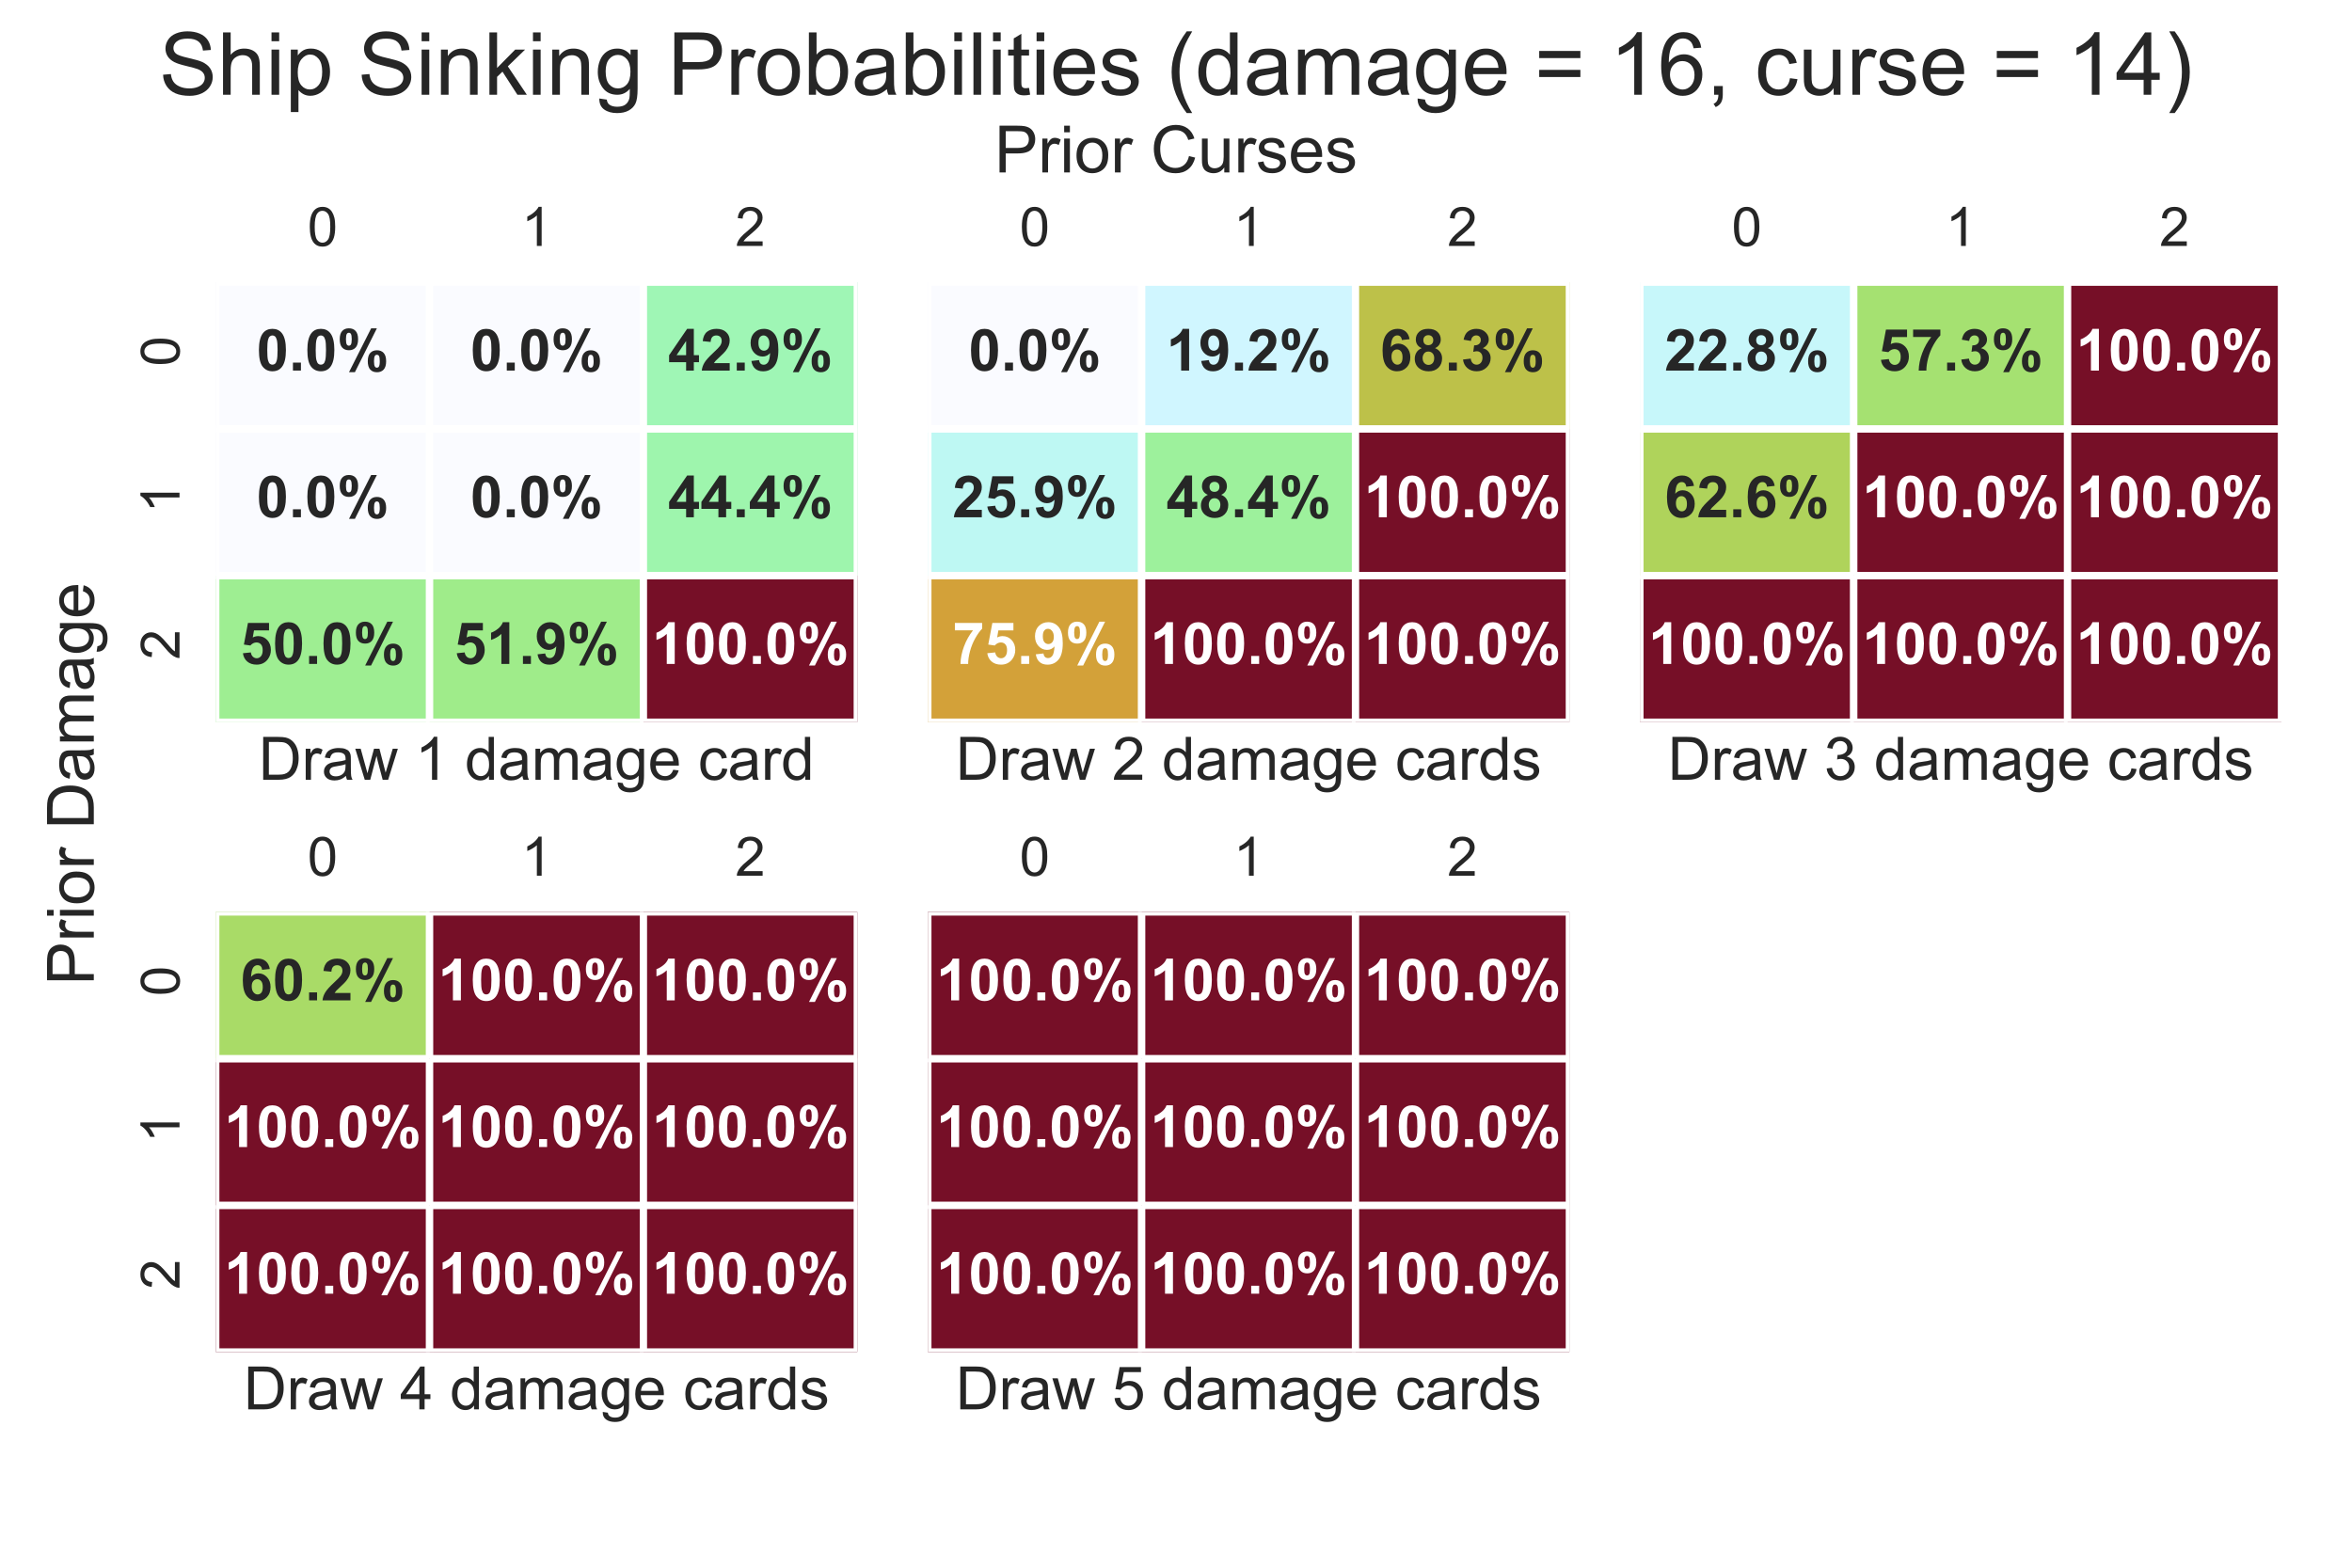 <?xml version="1.0" encoding="utf-8" standalone="no"?>
<!DOCTYPE svg PUBLIC "-//W3C//DTD SVG 1.1//EN"
  "http://www.w3.org/Graphics/SVG/1.1/DTD/svg11.dtd">
<!-- Created with matplotlib (http://matplotlib.org/) -->
<svg height="432pt" version="1.1" viewBox="0 0 648 432" width="648pt" xmlns="http://www.w3.org/2000/svg" xmlns:xlink="http://www.w3.org/1999/xlink">
 <defs>
  <style type="text/css">
*{stroke-linecap:butt;stroke-linejoin:round;}
  </style>
 </defs>
 <g id="figure_1">
  <g id="patch_1">
   <path d="M 0 432 
L 648 432 
L 648 0 
L 0 0 
z
" style="fill:#ffffff;"/>
  </g>
  <g id="axes_1">
   <g id="patch_2">
    <path d="M 59.44 199.016 
L 236.187 199.016 
L 236.187 77.76 
L 59.44 77.76 
z
" style="fill:#eaeaf2;"/>
   </g>
   <g id="matplotlib.axis_1">
    <g id="xtick_1">
     <g id="line2d_1"/>
     <g id="text_1">
      <!-- 0 -->
      <defs>
       <path d="M 4.156 35.297 
Q 4.156 48 6.766 55.734 
Q 9.375 63.484 14.516 67.672 
Q 19.672 71.875 27.484 71.875 
Q 33.25 71.875 37.594 69.547 
Q 41.938 67.234 44.766 62.859 
Q 47.609 58.5 49.219 52.219 
Q 50.828 45.953 50.828 35.297 
Q 50.828 22.703 48.234 14.969 
Q 45.656 7.234 40.5 3 
Q 35.359 -1.219 27.484 -1.219 
Q 17.141 -1.219 11.234 6.203 
Q 4.156 15.141 4.156 35.297 
z
M 13.188 35.297 
Q 13.188 17.672 17.312 11.828 
Q 21.438 6 27.484 6 
Q 33.547 6 37.672 11.859 
Q 41.797 17.719 41.797 35.297 
Q 41.797 52.984 37.672 58.781 
Q 33.547 64.594 27.391 64.594 
Q 21.344 64.594 17.719 59.469 
Q 13.188 52.938 13.188 35.297 
z
" id="ArialMT-30"/>
      </defs>
      <g style="fill:#262626;" transform="translate(84.727 67.779)scale(0.15 -0.15)">
       <use xlink:href="#ArialMT-30"/>
      </g>
     </g>
    </g>
    <g id="xtick_2">
     <g id="line2d_2"/>
     <g id="text_2">
      <!-- 1 -->
      <defs>
       <path d="M 37.25 0 
L 28.469 0 
L 28.469 56 
Q 25.297 52.984 20.141 49.953 
Q 14.984 46.922 10.891 45.406 
L 10.891 53.906 
Q 18.266 57.375 23.781 62.297 
Q 29.297 67.234 31.594 71.875 
L 37.25 71.875 
z
" id="ArialMT-31"/>
      </defs>
      <g style="fill:#262626;" transform="translate(143.643 67.779)scale(0.15 -0.15)">
       <use xlink:href="#ArialMT-31"/>
      </g>
     </g>
    </g>
    <g id="xtick_3">
     <g id="line2d_3"/>
     <g id="text_3">
      <!-- 2 -->
      <defs>
       <path d="M 50.344 8.453 
L 50.344 0 
L 3.031 0 
Q 2.938 3.172 4.047 6.109 
Q 5.859 10.938 9.828 15.625 
Q 13.812 20.312 21.344 26.469 
Q 33.016 36.031 37.109 41.625 
Q 41.219 47.219 41.219 52.203 
Q 41.219 57.422 37.469 61 
Q 33.734 64.594 27.734 64.594 
Q 21.391 64.594 17.578 60.781 
Q 13.766 56.984 13.719 50.25 
L 4.688 51.172 
Q 5.609 61.281 11.656 66.578 
Q 17.719 71.875 27.938 71.875 
Q 38.234 71.875 44.234 66.156 
Q 50.25 60.453 50.25 52 
Q 50.25 47.703 48.484 43.547 
Q 46.734 39.406 42.656 34.812 
Q 38.578 30.219 29.109 22.219 
Q 21.188 15.578 18.938 13.203 
Q 16.703 10.844 15.234 8.453 
z
" id="ArialMT-32"/>
      </defs>
      <g style="fill:#262626;" transform="translate(202.558 67.779)scale(0.15 -0.15)">
       <use xlink:href="#ArialMT-32"/>
      </g>
     </g>
    </g>
    <g id="text_4">
     <!-- Draw 1 damage card -->
     <defs>
      <path d="M 7.719 0 
L 7.719 71.578 
L 32.375 71.578 
Q 40.719 71.578 45.125 70.562 
Q 51.266 69.141 55.609 65.438 
Q 61.281 60.641 64.078 53.188 
Q 66.891 45.75 66.891 36.188 
Q 66.891 28.031 64.984 21.734 
Q 63.094 15.438 60.109 11.297 
Q 57.125 7.172 53.578 4.797 
Q 50.047 2.438 45.047 1.219 
Q 40.047 0 33.547 0 
z
M 17.188 8.453 
L 32.469 8.453 
Q 39.547 8.453 43.578 9.766 
Q 47.609 11.078 50 13.484 
Q 53.375 16.844 55.25 22.531 
Q 57.125 28.219 57.125 36.328 
Q 57.125 47.562 53.438 53.594 
Q 49.75 59.625 44.484 61.672 
Q 40.672 63.141 32.234 63.141 
L 17.188 63.141 
z
" id="ArialMT-44"/>
      <path d="M 6.5 0 
L 6.5 51.859 
L 14.406 51.859 
L 14.406 44 
Q 17.438 49.516 20 51.266 
Q 22.562 53.031 25.641 53.031 
Q 30.078 53.031 34.672 50.203 
L 31.641 42.047 
Q 28.422 43.953 25.203 43.953 
Q 22.312 43.953 20.016 42.219 
Q 17.719 40.484 16.75 37.406 
Q 15.281 32.719 15.281 27.156 
L 15.281 0 
z
" id="ArialMT-72"/>
      <path d="M 40.438 6.391 
Q 35.547 2.25 31.031 0.531 
Q 26.516 -1.172 21.344 -1.172 
Q 12.797 -1.172 8.203 3 
Q 3.609 7.172 3.609 13.672 
Q 3.609 17.484 5.344 20.625 
Q 7.078 23.781 9.891 25.688 
Q 12.703 27.594 16.219 28.562 
Q 18.797 29.25 24.031 29.891 
Q 34.672 31.156 39.703 32.906 
Q 39.75 34.719 39.75 35.203 
Q 39.75 40.578 37.25 42.781 
Q 33.891 45.75 27.25 45.75 
Q 21.047 45.75 18.094 43.578 
Q 15.141 41.406 13.719 35.891 
L 5.125 37.062 
Q 6.297 42.578 8.984 45.969 
Q 11.672 49.359 16.75 51.188 
Q 21.828 53.031 28.516 53.031 
Q 35.156 53.031 39.297 51.469 
Q 43.453 49.906 45.406 47.531 
Q 47.359 45.172 48.141 41.547 
Q 48.578 39.312 48.578 33.453 
L 48.578 21.734 
Q 48.578 9.469 49.141 6.219 
Q 49.703 2.984 51.375 0 
L 42.188 0 
Q 40.828 2.734 40.438 6.391 
z
M 39.703 26.031 
Q 34.906 24.078 25.344 22.703 
Q 19.922 21.922 17.672 20.938 
Q 15.438 19.969 14.203 18.094 
Q 12.984 16.219 12.984 13.922 
Q 12.984 10.406 15.641 8.062 
Q 18.312 5.719 23.438 5.719 
Q 28.516 5.719 32.469 7.938 
Q 36.422 10.156 38.281 14.016 
Q 39.703 17 39.703 22.797 
z
" id="ArialMT-61"/>
      <path d="M 16.156 0 
L 0.297 51.859 
L 9.375 51.859 
L 17.625 21.922 
L 20.703 10.797 
Q 20.906 11.625 23.391 21.484 
L 31.641 51.859 
L 40.672 51.859 
L 48.438 21.781 
L 51.031 11.859 
L 54 21.875 
L 62.891 51.859 
L 71.438 51.859 
L 55.219 0 
L 46.094 0 
L 37.844 31.062 
L 35.844 39.891 
L 25.344 0 
z
" id="ArialMT-77"/>
      <path id="ArialMT-20"/>
      <path d="M 40.234 0 
L 40.234 6.547 
Q 35.297 -1.172 25.734 -1.172 
Q 19.531 -1.172 14.328 2.25 
Q 9.125 5.672 6.266 11.797 
Q 3.422 17.922 3.422 25.875 
Q 3.422 33.641 6 39.969 
Q 8.594 46.297 13.766 49.656 
Q 18.953 53.031 25.344 53.031 
Q 30.031 53.031 33.688 51.047 
Q 37.359 49.078 39.656 45.906 
L 39.656 71.578 
L 48.391 71.578 
L 48.391 0 
z
M 12.453 25.875 
Q 12.453 15.922 16.641 10.984 
Q 20.844 6.062 26.562 6.062 
Q 32.328 6.062 36.344 10.766 
Q 40.375 15.484 40.375 25.141 
Q 40.375 35.797 36.266 40.766 
Q 32.172 45.75 26.172 45.75 
Q 20.312 45.75 16.375 40.969 
Q 12.453 36.188 12.453 25.875 
z
" id="ArialMT-64"/>
      <path d="M 6.594 0 
L 6.594 51.859 
L 14.453 51.859 
L 14.453 44.578 
Q 16.891 48.391 20.938 50.703 
Q 25 53.031 30.172 53.031 
Q 35.938 53.031 39.625 50.641 
Q 43.312 48.25 44.828 43.953 
Q 50.984 53.031 60.844 53.031 
Q 68.562 53.031 72.703 48.75 
Q 76.859 44.484 76.859 35.594 
L 76.859 0 
L 68.109 0 
L 68.109 32.672 
Q 68.109 37.938 67.25 40.25 
Q 66.406 42.578 64.156 43.984 
Q 61.922 45.406 58.891 45.406 
Q 53.422 45.406 49.797 41.766 
Q 46.188 38.141 46.188 30.125 
L 46.188 0 
L 37.406 0 
L 37.406 33.688 
Q 37.406 39.547 35.25 42.469 
Q 33.109 45.406 28.219 45.406 
Q 24.516 45.406 21.359 43.453 
Q 18.219 41.5 16.797 37.734 
Q 15.375 33.984 15.375 26.906 
L 15.375 0 
z
" id="ArialMT-6d"/>
      <path d="M 4.984 -4.297 
L 13.531 -5.562 
Q 14.062 -9.516 16.5 -11.328 
Q 19.781 -13.766 25.438 -13.766 
Q 31.547 -13.766 34.859 -11.328 
Q 38.188 -8.891 39.359 -4.5 
Q 40.047 -1.812 39.984 6.781 
Q 34.234 0 25.641 0 
Q 14.938 0 9.078 7.719 
Q 3.219 15.438 3.219 26.219 
Q 3.219 33.641 5.906 39.906 
Q 8.594 46.188 13.688 49.609 
Q 18.797 53.031 25.688 53.031 
Q 34.859 53.031 40.828 45.609 
L 40.828 51.859 
L 48.922 51.859 
L 48.922 7.031 
Q 48.922 -5.078 46.453 -10.125 
Q 44 -15.188 38.641 -18.109 
Q 33.297 -21.047 25.484 -21.047 
Q 16.219 -21.047 10.5 -16.875 
Q 4.781 -12.703 4.984 -4.297 
z
M 12.25 26.859 
Q 12.25 16.656 16.297 11.969 
Q 20.359 7.281 26.469 7.281 
Q 32.516 7.281 36.609 11.938 
Q 40.719 16.609 40.719 26.562 
Q 40.719 36.078 36.5 40.906 
Q 32.281 45.75 26.312 45.75 
Q 20.453 45.75 16.344 40.984 
Q 12.25 36.234 12.25 26.859 
z
" id="ArialMT-67"/>
      <path d="M 42.094 16.703 
L 51.172 15.578 
Q 49.031 7.625 43.219 3.219 
Q 37.406 -1.172 28.375 -1.172 
Q 17 -1.172 10.328 5.828 
Q 3.656 12.844 3.656 25.484 
Q 3.656 38.578 10.391 45.797 
Q 17.141 53.031 27.875 53.031 
Q 38.281 53.031 44.875 45.953 
Q 51.469 38.875 51.469 26.031 
Q 51.469 25.25 51.422 23.688 
L 12.75 23.688 
Q 13.234 15.141 17.578 10.594 
Q 21.922 6.062 28.422 6.062 
Q 33.25 6.062 36.672 8.594 
Q 40.094 11.141 42.094 16.703 
z
M 13.234 30.906 
L 42.188 30.906 
Q 41.609 37.453 38.875 40.719 
Q 34.672 45.797 27.984 45.797 
Q 21.922 45.797 17.797 41.75 
Q 13.672 37.703 13.234 30.906 
z
" id="ArialMT-65"/>
      <path d="M 40.438 19 
L 49.078 17.875 
Q 47.656 8.938 41.812 3.875 
Q 35.984 -1.172 27.484 -1.172 
Q 16.844 -1.172 10.375 5.781 
Q 3.906 12.75 3.906 25.734 
Q 3.906 34.125 6.688 40.422 
Q 9.469 46.734 15.156 49.875 
Q 20.844 53.031 27.547 53.031 
Q 35.984 53.031 41.359 48.75 
Q 46.734 44.484 48.25 36.625 
L 39.703 35.297 
Q 38.484 40.531 35.375 43.156 
Q 32.281 45.797 27.875 45.797 
Q 21.234 45.797 17.078 41.031 
Q 12.938 36.281 12.938 25.984 
Q 12.938 15.531 16.938 10.797 
Q 20.953 6.062 27.391 6.062 
Q 32.562 6.062 36.031 9.234 
Q 39.5 12.406 40.438 19 
z
" id="ArialMT-63"/>
     </defs>
     <g style="fill:#262626;" transform="translate(71.24 214.875)scale(0.165 -0.165)">
      <use xlink:href="#ArialMT-44"/>
      <use x="72.217" xlink:href="#ArialMT-72"/>
      <use x="105.518" xlink:href="#ArialMT-61"/>
      <use x="161.133" xlink:href="#ArialMT-77"/>
      <use x="233.35" xlink:href="#ArialMT-20"/>
      <use x="261.133" xlink:href="#ArialMT-31"/>
      <use x="316.748" xlink:href="#ArialMT-20"/>
      <use x="344.531" xlink:href="#ArialMT-64"/>
      <use x="400.146" xlink:href="#ArialMT-61"/>
      <use x="455.762" xlink:href="#ArialMT-6d"/>
      <use x="539.062" xlink:href="#ArialMT-61"/>
      <use x="594.678" xlink:href="#ArialMT-67"/>
      <use x="650.293" xlink:href="#ArialMT-65"/>
      <use x="705.908" xlink:href="#ArialMT-20"/>
      <use x="733.691" xlink:href="#ArialMT-63"/>
      <use x="783.691" xlink:href="#ArialMT-61"/>
      <use x="839.307" xlink:href="#ArialMT-72"/>
      <use x="872.607" xlink:href="#ArialMT-64"/>
     </g>
    </g>
   </g>
   <g id="matplotlib.axis_2">
    <g id="ytick_1">
     <g id="line2d_4"/>
     <g id="text_5">
      <!-- 2 -->
      <g style="fill:#262626;" transform="translate(49.459 181.78)rotate(-90)scale(0.15 -0.15)">
       <use xlink:href="#ArialMT-32"/>
      </g>
     </g>
    </g>
    <g id="ytick_2">
     <g id="line2d_5"/>
     <g id="text_6">
      <!-- 1 -->
      <g style="fill:#262626;" transform="translate(49.459 141.361)rotate(-90)scale(0.15 -0.15)">
       <use xlink:href="#ArialMT-31"/>
      </g>
     </g>
    </g>
    <g id="ytick_3">
     <g id="line2d_6"/>
     <g id="text_7">
      <!-- 0 -->
      <g style="fill:#262626;" transform="translate(49.459 100.942)rotate(-90)scale(0.15 -0.15)">
       <use xlink:href="#ArialMT-30"/>
      </g>
     </g>
    </g>
   </g>
   <g id="QuadMesh_1">
    <path clip-path="url(#pae5461594a)" d="M 59.44 199.016 
L 118.356 199.016 
L 118.356 158.597 
L 59.44 158.597 
L 59.44 199.016 
" style="fill:#9eee92;stroke:#ffffff;stroke-width:2;"/>
    <path clip-path="url(#pae5461594a)" d="M 118.356 199.016 
L 177.271 199.016 
L 177.271 158.597 
L 118.356 158.597 
L 118.356 199.016 
" style="fill:#9fec8a;stroke:#ffffff;stroke-width:2;"/>
    <path clip-path="url(#pae5461594a)" d="M 177.271 199.016 
L 236.187 199.016 
L 236.187 158.597 
L 177.271 158.597 
L 177.271 199.016 
" style="fill:#760f27;stroke:#ffffff;stroke-width:2;"/>
    <path clip-path="url(#pae5461594a)" d="M 59.44 158.597 
L 118.356 158.597 
L 118.356 118.179 
L 59.44 118.179 
L 59.44 158.597 
" style="fill:#fafbff;stroke:#ffffff;stroke-width:2;"/>
    <path clip-path="url(#pae5461594a)" d="M 118.356 158.597 
L 177.271 158.597 
L 177.271 118.179 
L 118.356 118.179 
L 118.356 158.597 
" style="fill:#fafbff;stroke:#ffffff;stroke-width:2;"/>
    <path clip-path="url(#pae5461594a)" d="M 177.271 158.597 
L 236.187 158.597 
L 236.187 118.179 
L 177.271 118.179 
L 177.271 158.597 
" style="fill:#9ef5ad;stroke:#ffffff;stroke-width:2;"/>
    <path clip-path="url(#pae5461594a)" d="M 59.44 118.179 
L 118.356 118.179 
L 118.356 77.76 
L 59.44 77.76 
L 59.44 118.179 
" style="fill:#fafbff;stroke:#ffffff;stroke-width:2;"/>
    <path clip-path="url(#pae5461594a)" d="M 118.356 118.179 
L 177.271 118.179 
L 177.271 77.76 
L 118.356 77.76 
L 118.356 118.179 
" style="fill:#fafbff;stroke:#ffffff;stroke-width:2;"/>
    <path clip-path="url(#pae5461594a)" d="M 177.271 118.179 
L 236.187 118.179 
L 236.187 77.76 
L 177.271 77.76 
L 177.271 118.179 
" style="fill:#9ff6b5;stroke:#ffffff;stroke-width:2;"/>
   </g>
   <g id="text_8">
    <!-- 50.0% -->
    <defs>
     <path d="M 4.438 18.406 
L 18.109 19.828 
Q 18.703 15.188 21.578 12.469 
Q 24.469 9.766 28.219 9.766 
Q 32.516 9.766 35.5 13.25 
Q 38.484 16.75 38.484 23.781 
Q 38.484 30.375 35.516 33.672 
Q 32.562 36.969 27.828 36.969 
Q 21.922 36.969 17.234 31.734 
L 6.109 33.344 
L 13.141 70.609 
L 49.422 70.609 
L 49.422 57.766 
L 23.531 57.766 
L 21.391 45.609 
Q 25.984 47.906 30.766 47.906 
Q 39.891 47.906 46.234 41.266 
Q 52.594 34.625 52.594 24.031 
Q 52.594 15.188 47.469 8.25 
Q 40.484 -1.219 28.078 -1.219 
Q 18.172 -1.219 11.922 4.094 
Q 5.672 9.422 4.438 18.406 
z
" id="Arial-BoldMT-35"/>
     <path d="M 27.438 71.875 
Q 37.844 71.875 43.703 64.453 
Q 50.688 55.672 50.688 35.297 
Q 50.688 14.984 43.656 6.109 
Q 37.844 -1.219 27.438 -1.219 
Q 17 -1.219 10.594 6.812 
Q 4.203 14.844 4.203 35.453 
Q 4.203 55.672 11.234 64.547 
Q 17.047 71.875 27.438 71.875 
z
M 27.438 60.5 
Q 24.953 60.5 23 58.906 
Q 21.047 57.328 19.969 53.219 
Q 18.562 47.906 18.562 35.297 
Q 18.562 22.703 19.828 17.984 
Q 21.094 13.281 23.016 11.719 
Q 24.953 10.156 27.438 10.156 
Q 29.938 10.156 31.891 11.734 
Q 33.844 13.328 34.906 17.438 
Q 36.328 22.703 36.328 35.297 
Q 36.328 47.906 35.062 52.609 
Q 33.797 57.328 31.859 58.906 
Q 29.938 60.5 27.438 60.5 
z
" id="Arial-BoldMT-30"/>
     <path d="M 7.172 0 
L 7.172 13.719 
L 20.906 13.719 
L 20.906 0 
z
" id="Arial-BoldMT-2e"/>
     <path d="M 4.344 53.906 
Q 4.344 63.531 8.562 68.156 
Q 12.797 72.797 20.016 72.797 
Q 27.484 72.797 31.703 68.188 
Q 35.938 63.578 35.938 53.906 
Q 35.938 44.281 31.703 39.641 
Q 27.484 35.016 20.266 35.016 
Q 12.797 35.016 8.562 39.625 
Q 4.344 44.234 4.344 53.906 
z
M 15.047 54 
Q 15.047 47.016 16.656 44.625 
Q 17.875 42.875 20.016 42.875 
Q 22.219 42.875 23.438 44.625 
Q 25 47.016 25 54 
Q 25 60.984 23.438 63.328 
Q 22.219 65.141 20.016 65.141 
Q 17.875 65.141 16.656 63.375 
Q 15.047 60.984 15.047 54 
z
M 30.469 -2.734 
L 20.312 -2.734 
L 58.453 72.797 
L 68.312 72.797 
z
M 52.641 16.062 
Q 52.641 25.688 56.859 30.328 
Q 61.078 34.969 68.406 34.969 
Q 75.781 34.969 80 30.328 
Q 84.234 25.688 84.234 16.062 
Q 84.234 6.391 80 1.75 
Q 75.781 -2.875 68.562 -2.875 
Q 61.078 -2.875 56.859 1.75 
Q 52.641 6.391 52.641 16.062 
z
M 63.328 16.109 
Q 63.328 9.125 64.938 6.781 
Q 66.156 4.984 68.312 4.984 
Q 70.516 4.984 71.688 6.734 
Q 73.297 9.125 73.297 16.109 
Q 73.297 23.094 71.734 25.484 
Q 70.516 27.25 68.312 27.25 
Q 66.109 27.25 64.938 25.484 
Q 63.328 23.094 63.328 16.109 
z
" id="Arial-BoldMT-25"/>
    </defs>
    <g style="fill:#262626;" transform="translate(66.215 182.954)scale(0.16 -0.16)">
     <use xlink:href="#Arial-BoldMT-35"/>
     <use x="55.615" xlink:href="#Arial-BoldMT-30"/>
     <use x="111.23" xlink:href="#Arial-BoldMT-2e"/>
     <use x="139.014" xlink:href="#Arial-BoldMT-30"/>
     <use x="194.629" xlink:href="#Arial-BoldMT-25"/>
    </g>
   </g>
   <g id="text_9">
    <!-- 51.9% -->
    <defs>
     <path d="M 39.359 0 
L 25.641 0 
L 25.641 51.703 
Q 18.109 44.672 7.906 41.312 
L 7.906 53.766 
Q 13.281 55.516 19.578 60.422 
Q 25.875 65.328 28.219 71.875 
L 39.359 71.875 
z
" id="Arial-BoldMT-31"/>
     <path d="M 4.547 16.547 
L 17.828 18.016 
Q 18.312 13.969 20.359 12.016 
Q 22.406 10.062 25.781 10.062 
Q 30.031 10.062 33 13.969 
Q 35.984 17.875 36.812 30.172 
Q 31.641 24.172 23.875 24.172 
Q 15.438 24.172 9.297 30.688 
Q 3.172 37.203 3.172 47.656 
Q 3.172 58.547 9.641 65.203 
Q 16.109 71.875 26.125 71.875 
Q 37.016 71.875 44 63.453 
Q 50.984 55.031 50.984 35.75 
Q 50.984 16.109 43.703 7.422 
Q 36.422 -1.266 24.75 -1.266 
Q 16.359 -1.266 11.172 3.203 
Q 6 7.672 4.547 16.547 
z
M 35.594 46.531 
Q 35.594 53.172 32.547 56.828 
Q 29.5 60.5 25.484 60.5 
Q 21.688 60.5 19.172 57.5 
Q 16.656 54.5 16.656 47.656 
Q 16.656 40.719 19.391 37.469 
Q 22.125 34.234 26.219 34.234 
Q 30.172 34.234 32.875 37.359 
Q 35.594 40.484 35.594 46.531 
z
" id="Arial-BoldMT-39"/>
    </defs>
    <g style="fill:#262626;" transform="translate(125.131 182.954)scale(0.16 -0.16)">
     <use xlink:href="#Arial-BoldMT-35"/>
     <use x="55.615" xlink:href="#Arial-BoldMT-31"/>
     <use x="111.23" xlink:href="#Arial-BoldMT-2e"/>
     <use x="139.014" xlink:href="#Arial-BoldMT-39"/>
     <use x="194.629" xlink:href="#Arial-BoldMT-25"/>
    </g>
   </g>
   <g id="text_10">
    <!-- 100.0% -->
    <g style="fill:#ffffff;" transform="translate(179.598 182.954)scale(0.16 -0.16)">
     <use xlink:href="#Arial-BoldMT-31"/>
     <use x="55.615" xlink:href="#Arial-BoldMT-30"/>
     <use x="111.23" xlink:href="#Arial-BoldMT-30"/>
     <use x="166.846" xlink:href="#Arial-BoldMT-2e"/>
     <use x="194.629" xlink:href="#Arial-BoldMT-30"/>
     <use x="250.244" xlink:href="#Arial-BoldMT-25"/>
    </g>
   </g>
   <g id="text_11">
    <!-- 0.0% -->
    <g style="fill:#262626;" transform="translate(70.664 142.535)scale(0.16 -0.16)">
     <use xlink:href="#Arial-BoldMT-30"/>
     <use x="55.615" xlink:href="#Arial-BoldMT-2e"/>
     <use x="83.398" xlink:href="#Arial-BoldMT-30"/>
     <use x="139.014" xlink:href="#Arial-BoldMT-25"/>
    </g>
   </g>
   <g id="text_12">
    <!-- 0.0% -->
    <g style="fill:#262626;" transform="translate(129.58 142.535)scale(0.16 -0.16)">
     <use xlink:href="#Arial-BoldMT-30"/>
     <use x="55.615" xlink:href="#Arial-BoldMT-2e"/>
     <use x="83.398" xlink:href="#Arial-BoldMT-30"/>
     <use x="139.014" xlink:href="#Arial-BoldMT-25"/>
    </g>
   </g>
   <g id="text_13">
    <!-- 44.4% -->
    <defs>
     <path d="M 31.156 0 
L 31.156 14.406 
L 1.859 14.406 
L 1.859 26.422 
L 32.906 71.875 
L 44.438 71.875 
L 44.438 26.469 
L 53.328 26.469 
L 53.328 14.406 
L 44.438 14.406 
L 44.438 0 
z
M 31.156 26.469 
L 31.156 50.922 
L 14.703 26.469 
z
" id="Arial-BoldMT-34"/>
    </defs>
    <g style="fill:#262626;" transform="translate(184.046 142.535)scale(0.16 -0.16)">
     <use xlink:href="#Arial-BoldMT-34"/>
     <use x="55.615" xlink:href="#Arial-BoldMT-34"/>
     <use x="111.23" xlink:href="#Arial-BoldMT-2e"/>
     <use x="139.014" xlink:href="#Arial-BoldMT-34"/>
     <use x="194.629" xlink:href="#Arial-BoldMT-25"/>
    </g>
   </g>
   <g id="text_14">
    <!-- 0.0% -->
    <g style="fill:#262626;" transform="translate(70.664 102.117)scale(0.16 -0.16)">
     <use xlink:href="#Arial-BoldMT-30"/>
     <use x="55.615" xlink:href="#Arial-BoldMT-2e"/>
     <use x="83.398" xlink:href="#Arial-BoldMT-30"/>
     <use x="139.014" xlink:href="#Arial-BoldMT-25"/>
    </g>
   </g>
   <g id="text_15">
    <!-- 0.0% -->
    <g style="fill:#262626;" transform="translate(129.58 102.117)scale(0.16 -0.16)">
     <use xlink:href="#Arial-BoldMT-30"/>
     <use x="55.615" xlink:href="#Arial-BoldMT-2e"/>
     <use x="83.398" xlink:href="#Arial-BoldMT-30"/>
     <use x="139.014" xlink:href="#Arial-BoldMT-25"/>
    </g>
   </g>
   <g id="text_16">
    <!-- 42.9% -->
    <defs>
     <path d="M 50.594 12.75 
L 50.594 0 
L 2.484 0 
Q 3.266 7.234 7.172 13.703 
Q 11.078 20.172 22.609 30.859 
Q 31.891 39.5 33.984 42.578 
Q 36.812 46.828 36.812 50.984 
Q 36.812 55.562 34.344 58.031 
Q 31.891 60.5 27.547 60.5 
Q 23.25 60.5 20.703 57.906 
Q 18.172 55.328 17.781 49.312 
L 4.109 50.688 
Q 5.328 62.016 11.766 66.938 
Q 18.219 71.875 27.875 71.875 
Q 38.484 71.875 44.531 66.156 
Q 50.594 60.453 50.594 51.953 
Q 50.594 47.125 48.859 42.75 
Q 47.125 38.375 43.359 33.594 
Q 40.875 30.422 34.375 24.453 
Q 27.875 18.5 26.141 16.547 
Q 24.422 14.594 23.344 12.75 
z
" id="Arial-BoldMT-32"/>
    </defs>
    <g style="fill:#262626;" transform="translate(184.046 102.117)scale(0.16 -0.16)">
     <use xlink:href="#Arial-BoldMT-34"/>
     <use x="55.615" xlink:href="#Arial-BoldMT-32"/>
     <use x="111.23" xlink:href="#Arial-BoldMT-2e"/>
     <use x="139.014" xlink:href="#Arial-BoldMT-39"/>
     <use x="194.629" xlink:href="#Arial-BoldMT-25"/>
    </g>
   </g>
  </g>
  <g id="axes_2">
   <g id="patch_3">
    <path d="M 255.627 199.016 
L 432.373 199.016 
L 432.373 77.76 
L 255.627 77.76 
z
" style="fill:#eaeaf2;"/>
   </g>
   <g id="matplotlib.axis_3">
    <g id="xtick_4">
     <g id="line2d_7"/>
     <g id="text_17">
      <!-- 0 -->
      <g style="fill:#262626;" transform="translate(280.914 67.779)scale(0.15 -0.15)">
       <use xlink:href="#ArialMT-30"/>
      </g>
     </g>
    </g>
    <g id="xtick_5">
     <g id="line2d_8"/>
     <g id="text_18">
      <!-- 1 -->
      <g style="fill:#262626;" transform="translate(339.829 67.779)scale(0.15 -0.15)">
       <use xlink:href="#ArialMT-31"/>
      </g>
     </g>
    </g>
    <g id="xtick_6">
     <g id="line2d_9"/>
     <g id="text_19">
      <!-- 2 -->
      <g style="fill:#262626;" transform="translate(398.745 67.779)scale(0.15 -0.15)">
       <use xlink:href="#ArialMT-32"/>
      </g>
     </g>
    </g>
    <g id="text_20">
     <!-- Draw 2 damage cards -->
     <defs>
      <path d="M 3.078 15.484 
L 11.766 16.844 
Q 12.5 11.625 15.844 8.844 
Q 19.188 6.062 25.203 6.062 
Q 31.25 6.062 34.172 8.516 
Q 37.109 10.984 37.109 14.312 
Q 37.109 17.281 34.516 19 
Q 32.719 20.172 25.531 21.969 
Q 15.875 24.422 12.141 26.203 
Q 8.406 27.984 6.469 31.125 
Q 4.547 34.281 4.547 38.094 
Q 4.547 41.547 6.125 44.5 
Q 7.719 47.469 10.453 49.422 
Q 12.5 50.922 16.031 51.969 
Q 19.578 53.031 23.641 53.031 
Q 29.734 53.031 34.344 51.266 
Q 38.969 49.516 41.156 46.5 
Q 43.359 43.5 44.188 38.484 
L 35.594 37.312 
Q 35.016 41.312 32.203 43.547 
Q 29.391 45.797 24.266 45.797 
Q 18.219 45.797 15.625 43.797 
Q 13.031 41.797 13.031 39.109 
Q 13.031 37.406 14.109 36.031 
Q 15.188 34.625 17.484 33.688 
Q 18.797 33.203 25.25 31.453 
Q 34.578 28.953 38.25 27.359 
Q 41.938 25.781 44.031 22.75 
Q 46.141 19.734 46.141 15.234 
Q 46.141 10.844 43.578 6.953 
Q 41.016 3.078 36.172 0.953 
Q 31.344 -1.172 25.25 -1.172 
Q 15.141 -1.172 9.844 3.031 
Q 4.547 7.234 3.078 15.484 
z
" id="ArialMT-73"/>
     </defs>
     <g style="fill:#262626;" transform="translate(263.302 214.875)scale(0.165 -0.165)">
      <use xlink:href="#ArialMT-44"/>
      <use x="72.217" xlink:href="#ArialMT-72"/>
      <use x="105.518" xlink:href="#ArialMT-61"/>
      <use x="161.133" xlink:href="#ArialMT-77"/>
      <use x="233.35" xlink:href="#ArialMT-20"/>
      <use x="261.133" xlink:href="#ArialMT-32"/>
      <use x="316.748" xlink:href="#ArialMT-20"/>
      <use x="344.531" xlink:href="#ArialMT-64"/>
      <use x="400.146" xlink:href="#ArialMT-61"/>
      <use x="455.762" xlink:href="#ArialMT-6d"/>
      <use x="539.062" xlink:href="#ArialMT-61"/>
      <use x="594.678" xlink:href="#ArialMT-67"/>
      <use x="650.293" xlink:href="#ArialMT-65"/>
      <use x="705.908" xlink:href="#ArialMT-20"/>
      <use x="733.691" xlink:href="#ArialMT-63"/>
      <use x="783.691" xlink:href="#ArialMT-61"/>
      <use x="839.307" xlink:href="#ArialMT-72"/>
      <use x="872.607" xlink:href="#ArialMT-64"/>
      <use x="928.223" xlink:href="#ArialMT-73"/>
     </g>
    </g>
   </g>
   <g id="matplotlib.axis_4">
    <g id="ytick_4">
     <g id="line2d_10"/>
    </g>
    <g id="ytick_5">
     <g id="line2d_11"/>
    </g>
    <g id="ytick_6">
     <g id="line2d_12"/>
    </g>
   </g>
   <g id="QuadMesh_2">
    <path clip-path="url(#pabdcd282bc)" d="M 255.627 199.016 
L 314.542 199.016 
L 314.542 158.597 
L 255.627 158.597 
L 255.627 199.016 
" style="fill:#d3a139;stroke:#ffffff;stroke-width:2;"/>
    <path clip-path="url(#pabdcd282bc)" d="M 314.542 199.016 
L 373.458 199.016 
L 373.458 158.597 
L 314.542 158.597 
L 314.542 199.016 
" style="fill:#760f27;stroke:#ffffff;stroke-width:2;"/>
    <path clip-path="url(#pabdcd282bc)" d="M 373.458 199.016 
L 432.373 199.016 
L 432.373 158.597 
L 373.458 158.597 
L 373.458 199.016 
" style="fill:#760f27;stroke:#ffffff;stroke-width:2;"/>
    <path clip-path="url(#pabdcd282bc)" d="M 255.627 158.597 
L 314.542 158.597 
L 314.542 118.179 
L 255.627 118.179 
L 255.627 158.597 
" style="fill:#bef8f3;stroke:#ffffff;stroke-width:2;"/>
    <path clip-path="url(#pabdcd282bc)" d="M 314.542 158.597 
L 373.458 158.597 
L 373.458 118.179 
L 314.542 118.179 
L 314.542 158.597 
" style="fill:#9df19c;stroke:#ffffff;stroke-width:2;"/>
    <path clip-path="url(#pabdcd282bc)" d="M 373.458 158.597 
L 432.373 158.597 
L 432.373 118.179 
L 373.458 118.179 
L 373.458 158.597 
" style="fill:#760f27;stroke:#ffffff;stroke-width:2;"/>
    <path clip-path="url(#pabdcd282bc)" d="M 255.627 118.179 
L 314.542 118.179 
L 314.542 77.76 
L 255.627 77.76 
L 255.627 118.179 
" style="fill:#fafbff;stroke:#ffffff;stroke-width:2;"/>
    <path clip-path="url(#pabdcd282bc)" d="M 314.542 118.179 
L 373.458 118.179 
L 373.458 77.76 
L 314.542 77.76 
L 314.542 118.179 
" style="fill:#d0f6ff;stroke:#ffffff;stroke-width:2;"/>
    <path clip-path="url(#pabdcd282bc)" d="M 373.458 118.179 
L 432.373 118.179 
L 432.373 77.76 
L 373.458 77.76 
L 373.458 118.179 
" style="fill:#bdc149;stroke:#ffffff;stroke-width:2;"/>
   </g>
   <g id="text_21">
    <!-- 75.9% -->
    <defs>
     <path d="M 4.25 57.859 
L 4.25 70.609 
L 51.172 70.609 
L 51.172 60.641 
Q 45.359 54.938 39.344 44.234 
Q 33.344 33.547 30.188 21.5 
Q 27.047 9.469 27.094 0 
L 13.875 0 
Q 14.203 14.844 19.984 30.266 
Q 25.781 45.703 35.453 57.859 
z
" id="Arial-BoldMT-37"/>
    </defs>
    <g style="fill:#ffffff;" transform="translate(262.402 182.954)scale(0.16 -0.16)">
     <use xlink:href="#Arial-BoldMT-37"/>
     <use x="55.615" xlink:href="#Arial-BoldMT-35"/>
     <use x="111.23" xlink:href="#Arial-BoldMT-2e"/>
     <use x="139.014" xlink:href="#Arial-BoldMT-39"/>
     <use x="194.629" xlink:href="#Arial-BoldMT-25"/>
    </g>
   </g>
   <g id="text_22">
    <!-- 100.0% -->
    <g style="fill:#ffffff;" transform="translate(316.869 182.954)scale(0.16 -0.16)">
     <use xlink:href="#Arial-BoldMT-31"/>
     <use x="55.615" xlink:href="#Arial-BoldMT-30"/>
     <use x="111.23" xlink:href="#Arial-BoldMT-30"/>
     <use x="166.846" xlink:href="#Arial-BoldMT-2e"/>
     <use x="194.629" xlink:href="#Arial-BoldMT-30"/>
     <use x="250.244" xlink:href="#Arial-BoldMT-25"/>
    </g>
   </g>
   <g id="text_23">
    <!-- 100.0% -->
    <g style="fill:#ffffff;" transform="translate(375.784 182.954)scale(0.16 -0.16)">
     <use xlink:href="#Arial-BoldMT-31"/>
     <use x="55.615" xlink:href="#Arial-BoldMT-30"/>
     <use x="111.23" xlink:href="#Arial-BoldMT-30"/>
     <use x="166.846" xlink:href="#Arial-BoldMT-2e"/>
     <use x="194.629" xlink:href="#Arial-BoldMT-30"/>
     <use x="250.244" xlink:href="#Arial-BoldMT-25"/>
    </g>
   </g>
   <g id="text_24">
    <!-- 25.9% -->
    <g style="fill:#262626;" transform="translate(262.402 142.535)scale(0.16 -0.16)">
     <use xlink:href="#Arial-BoldMT-32"/>
     <use x="55.615" xlink:href="#Arial-BoldMT-35"/>
     <use x="111.23" xlink:href="#Arial-BoldMT-2e"/>
     <use x="139.014" xlink:href="#Arial-BoldMT-39"/>
     <use x="194.629" xlink:href="#Arial-BoldMT-25"/>
    </g>
   </g>
   <g id="text_25">
    <!-- 48.4% -->
    <defs>
     <path d="M 16.016 38.625 
Q 10.688 40.875 8.266 44.797 
Q 5.859 48.734 5.859 53.422 
Q 5.859 61.422 11.453 66.641 
Q 17.047 71.875 27.344 71.875 
Q 37.547 71.875 43.188 66.641 
Q 48.828 61.422 48.828 53.422 
Q 48.828 48.438 46.234 44.547 
Q 43.656 40.672 38.969 38.625 
Q 44.922 36.234 48.016 31.641 
Q 51.125 27.047 51.125 21.047 
Q 51.125 11.141 44.797 4.938 
Q 38.484 -1.266 27.984 -1.266 
Q 18.219 -1.266 11.719 3.859 
Q 4.047 9.906 4.047 20.453 
Q 4.047 26.266 6.922 31.125 
Q 9.812 35.984 16.016 38.625 
z
M 18.844 52.438 
Q 18.844 48.344 21.156 46.047 
Q 23.484 43.75 27.344 43.75 
Q 31.25 43.75 33.594 46.062 
Q 35.938 48.391 35.938 52.484 
Q 35.938 56.344 33.609 58.656 
Q 31.297 60.984 27.484 60.984 
Q 23.531 60.984 21.188 58.641 
Q 18.844 56.297 18.844 52.438 
z
M 17.578 21.781 
Q 17.578 16.109 20.484 12.938 
Q 23.391 9.766 27.734 9.766 
Q 31.984 9.766 34.766 12.812 
Q 37.547 15.875 37.547 21.625 
Q 37.547 26.656 34.719 29.703 
Q 31.891 32.766 27.547 32.766 
Q 22.516 32.766 20.047 29.297 
Q 17.578 25.828 17.578 21.781 
z
" id="Arial-BoldMT-38"/>
    </defs>
    <g style="fill:#262626;" transform="translate(321.317 142.535)scale(0.16 -0.16)">
     <use xlink:href="#Arial-BoldMT-34"/>
     <use x="55.615" xlink:href="#Arial-BoldMT-38"/>
     <use x="111.23" xlink:href="#Arial-BoldMT-2e"/>
     <use x="139.014" xlink:href="#Arial-BoldMT-34"/>
     <use x="194.629" xlink:href="#Arial-BoldMT-25"/>
    </g>
   </g>
   <g id="text_26">
    <!-- 100.0% -->
    <g style="fill:#ffffff;" transform="translate(375.784 142.535)scale(0.16 -0.16)">
     <use xlink:href="#Arial-BoldMT-31"/>
     <use x="55.615" xlink:href="#Arial-BoldMT-30"/>
     <use x="111.23" xlink:href="#Arial-BoldMT-30"/>
     <use x="166.846" xlink:href="#Arial-BoldMT-2e"/>
     <use x="194.629" xlink:href="#Arial-BoldMT-30"/>
     <use x="250.244" xlink:href="#Arial-BoldMT-25"/>
    </g>
   </g>
   <g id="text_27">
    <!-- 0.0% -->
    <g style="fill:#262626;" transform="translate(266.851 102.117)scale(0.16 -0.16)">
     <use xlink:href="#Arial-BoldMT-30"/>
     <use x="55.615" xlink:href="#Arial-BoldMT-2e"/>
     <use x="83.398" xlink:href="#Arial-BoldMT-30"/>
     <use x="139.014" xlink:href="#Arial-BoldMT-25"/>
    </g>
   </g>
   <g id="text_28">
    <!-- 19.2% -->
    <g style="fill:#262626;" transform="translate(321.317 102.117)scale(0.16 -0.16)">
     <use xlink:href="#Arial-BoldMT-31"/>
     <use x="55.615" xlink:href="#Arial-BoldMT-39"/>
     <use x="111.23" xlink:href="#Arial-BoldMT-2e"/>
     <use x="139.014" xlink:href="#Arial-BoldMT-32"/>
     <use x="194.629" xlink:href="#Arial-BoldMT-25"/>
    </g>
   </g>
   <g id="text_29">
    <!-- 68.3% -->
    <defs>
     <path d="M 50.734 54.047 
L 37.453 52.594 
Q 36.969 56.688 34.906 58.641 
Q 32.859 60.594 29.594 60.594 
Q 25.25 60.594 22.234 56.688 
Q 19.234 52.781 18.453 40.438 
Q 23.578 46.484 31.203 46.484 
Q 39.797 46.484 45.922 39.938 
Q 52.047 33.406 52.047 23.047 
Q 52.047 12.062 45.594 5.422 
Q 39.156 -1.219 29.047 -1.219 
Q 18.219 -1.219 11.234 7.203 
Q 4.25 15.625 4.25 34.812 
Q 4.25 54.5 11.516 63.188 
Q 18.797 71.875 30.422 71.875 
Q 38.578 71.875 43.922 67.312 
Q 49.266 62.75 50.734 54.047 
z
M 19.625 24.125 
Q 19.625 17.438 22.703 13.797 
Q 25.781 10.156 29.734 10.156 
Q 33.547 10.156 36.078 13.125 
Q 38.625 16.109 38.625 22.906 
Q 38.625 29.891 35.891 33.125 
Q 33.156 36.375 29.047 36.375 
Q 25.094 36.375 22.359 33.266 
Q 19.625 30.172 19.625 24.125 
z
" id="Arial-BoldMT-36"/>
     <path d="M 3.766 19 
L 17.047 20.609 
Q 17.672 15.531 20.453 12.844 
Q 23.25 10.156 27.203 10.156 
Q 31.453 10.156 34.344 13.375 
Q 37.25 16.609 37.25 22.078 
Q 37.25 27.25 34.469 30.266 
Q 31.688 33.297 27.688 33.297 
Q 25.047 33.297 21.391 32.281 
L 22.906 43.453 
Q 28.469 43.312 31.391 45.875 
Q 34.328 48.438 34.328 52.688 
Q 34.328 56.297 32.172 58.438 
Q 30.031 60.594 26.469 60.594 
Q 22.953 60.594 20.453 58.156 
Q 17.969 55.719 17.438 51.031 
L 4.781 53.172 
Q 6.109 59.672 8.766 63.547 
Q 11.422 67.438 16.188 69.656 
Q 20.953 71.875 26.859 71.875 
Q 36.969 71.875 43.062 65.438 
Q 48.094 60.156 48.094 53.516 
Q 48.094 44.094 37.797 38.484 
Q 43.953 37.156 47.625 32.562 
Q 51.312 27.984 51.312 21.484 
Q 51.312 12.062 44.422 5.422 
Q 37.547 -1.219 27.297 -1.219 
Q 17.578 -1.219 11.172 4.375 
Q 4.781 9.969 3.766 19 
z
" id="Arial-BoldMT-33"/>
    </defs>
    <g style="fill:#262626;" transform="translate(380.233 102.117)scale(0.16 -0.16)">
     <use xlink:href="#Arial-BoldMT-36"/>
     <use x="55.615" xlink:href="#Arial-BoldMT-38"/>
     <use x="111.23" xlink:href="#Arial-BoldMT-2e"/>
     <use x="139.014" xlink:href="#Arial-BoldMT-33"/>
     <use x="194.629" xlink:href="#Arial-BoldMT-25"/>
    </g>
   </g>
  </g>
  <g id="axes_3">
   <g id="patch_4">
    <path d="M 451.813 199.016 
L 628.56 199.016 
L 628.56 77.76 
L 451.813 77.76 
z
" style="fill:#eaeaf2;"/>
   </g>
   <g id="matplotlib.axis_5">
    <g id="xtick_7">
     <g id="line2d_13"/>
     <g id="text_30">
      <!-- 0 -->
      <g style="fill:#262626;" transform="translate(477.1 67.779)scale(0.15 -0.15)">
       <use xlink:href="#ArialMT-30"/>
      </g>
     </g>
    </g>
    <g id="xtick_8">
     <g id="line2d_14"/>
     <g id="text_31">
      <!-- 1 -->
      <g style="fill:#262626;" transform="translate(536.016 67.779)scale(0.15 -0.15)">
       <use xlink:href="#ArialMT-31"/>
      </g>
     </g>
    </g>
    <g id="xtick_9">
     <g id="line2d_15"/>
     <g id="text_32">
      <!-- 2 -->
      <g style="fill:#262626;" transform="translate(594.932 67.779)scale(0.15 -0.15)">
       <use xlink:href="#ArialMT-32"/>
      </g>
     </g>
    </g>
    <g id="text_33">
     <!-- Draw 3 damage cards -->
     <defs>
      <path d="M 4.203 18.891 
L 12.984 20.062 
Q 14.5 12.594 18.141 9.297 
Q 21.781 6 27 6 
Q 33.203 6 37.469 10.297 
Q 41.75 14.594 41.75 20.953 
Q 41.75 27 37.797 30.922 
Q 33.844 34.859 27.734 34.859 
Q 25.25 34.859 21.531 33.891 
L 22.516 41.609 
Q 23.391 41.5 23.922 41.5 
Q 29.547 41.5 34.031 44.422 
Q 38.531 47.359 38.531 53.469 
Q 38.531 58.297 35.25 61.469 
Q 31.984 64.656 26.812 64.656 
Q 21.688 64.656 18.266 61.422 
Q 14.844 58.203 13.875 51.766 
L 5.078 53.328 
Q 6.688 62.156 12.391 67.016 
Q 18.109 71.875 26.609 71.875 
Q 32.469 71.875 37.391 69.359 
Q 42.328 66.844 44.938 62.5 
Q 47.562 58.156 47.562 53.266 
Q 47.562 48.641 45.062 44.828 
Q 42.578 41.016 37.703 38.766 
Q 44.047 37.312 47.562 32.688 
Q 51.078 28.078 51.078 21.141 
Q 51.078 11.766 44.234 5.25 
Q 37.406 -1.266 26.953 -1.266 
Q 17.531 -1.266 11.297 4.344 
Q 5.078 9.969 4.203 18.891 
z
" id="ArialMT-33"/>
     </defs>
     <g style="fill:#262626;" transform="translate(459.489 214.875)scale(0.165 -0.165)">
      <use xlink:href="#ArialMT-44"/>
      <use x="72.217" xlink:href="#ArialMT-72"/>
      <use x="105.518" xlink:href="#ArialMT-61"/>
      <use x="161.133" xlink:href="#ArialMT-77"/>
      <use x="233.35" xlink:href="#ArialMT-20"/>
      <use x="261.133" xlink:href="#ArialMT-33"/>
      <use x="316.748" xlink:href="#ArialMT-20"/>
      <use x="344.531" xlink:href="#ArialMT-64"/>
      <use x="400.146" xlink:href="#ArialMT-61"/>
      <use x="455.762" xlink:href="#ArialMT-6d"/>
      <use x="539.062" xlink:href="#ArialMT-61"/>
      <use x="594.678" xlink:href="#ArialMT-67"/>
      <use x="650.293" xlink:href="#ArialMT-65"/>
      <use x="705.908" xlink:href="#ArialMT-20"/>
      <use x="733.691" xlink:href="#ArialMT-63"/>
      <use x="783.691" xlink:href="#ArialMT-61"/>
      <use x="839.307" xlink:href="#ArialMT-72"/>
      <use x="872.607" xlink:href="#ArialMT-64"/>
      <use x="928.223" xlink:href="#ArialMT-73"/>
     </g>
    </g>
   </g>
   <g id="matplotlib.axis_6">
    <g id="ytick_7">
     <g id="line2d_16"/>
    </g>
    <g id="ytick_8">
     <g id="line2d_17"/>
    </g>
    <g id="ytick_9">
     <g id="line2d_18"/>
    </g>
   </g>
   <g id="QuadMesh_3">
    <path clip-path="url(#p45e7cd3f26)" d="M 451.813 199.016 
L 510.729 199.016 
L 510.729 158.597 
L 451.813 158.597 
L 451.813 199.016 
" style="fill:#760f27;stroke:#ffffff;stroke-width:2;"/>
    <path clip-path="url(#p45e7cd3f26)" d="M 510.729 199.016 
L 569.644 199.016 
L 569.644 158.597 
L 510.729 158.597 
L 510.729 199.016 
" style="fill:#760f27;stroke:#ffffff;stroke-width:2;"/>
    <path clip-path="url(#p45e7cd3f26)" d="M 569.644 199.016 
L 628.56 199.016 
L 628.56 158.597 
L 569.644 158.597 
L 569.644 199.016 
" style="fill:#760f27;stroke:#ffffff;stroke-width:2;"/>
    <path clip-path="url(#p45e7cd3f26)" d="M 451.813 158.597 
L 510.729 158.597 
L 510.729 118.179 
L 451.813 118.179 
L 451.813 158.597 
" style="fill:#afd35b;stroke:#ffffff;stroke-width:2;"/>
    <path clip-path="url(#p45e7cd3f26)" d="M 510.729 158.597 
L 569.644 158.597 
L 569.644 118.179 
L 510.729 118.179 
L 510.729 158.597 
" style="fill:#760f27;stroke:#ffffff;stroke-width:2;"/>
    <path clip-path="url(#p45e7cd3f26)" d="M 569.644 158.597 
L 628.56 158.597 
L 628.56 118.179 
L 569.644 118.179 
L 569.644 158.597 
" style="fill:#760f27;stroke:#ffffff;stroke-width:2;"/>
    <path clip-path="url(#p45e7cd3f26)" d="M 451.813 118.179 
L 510.729 118.179 
L 510.729 77.76 
L 451.813 77.76 
L 451.813 118.179 
" style="fill:#c7f7fa;stroke:#ffffff;stroke-width:2;"/>
    <path clip-path="url(#p45e7cd3f26)" d="M 510.729 118.179 
L 569.644 118.179 
L 569.644 77.76 
L 510.729 77.76 
L 510.729 118.179 
" style="fill:#a5e171;stroke:#ffffff;stroke-width:2;"/>
    <path clip-path="url(#p45e7cd3f26)" d="M 569.644 118.179 
L 628.56 118.179 
L 628.56 77.76 
L 569.644 77.76 
L 569.644 118.179 
" style="fill:#760f27;stroke:#ffffff;stroke-width:2;"/>
   </g>
   <g id="text_34">
    <!-- 100.0% -->
    <g style="fill:#ffffff;" transform="translate(454.14 182.954)scale(0.16 -0.16)">
     <use xlink:href="#Arial-BoldMT-31"/>
     <use x="55.615" xlink:href="#Arial-BoldMT-30"/>
     <use x="111.23" xlink:href="#Arial-BoldMT-30"/>
     <use x="166.846" xlink:href="#Arial-BoldMT-2e"/>
     <use x="194.629" xlink:href="#Arial-BoldMT-30"/>
     <use x="250.244" xlink:href="#Arial-BoldMT-25"/>
    </g>
   </g>
   <g id="text_35">
    <!-- 100.0% -->
    <g style="fill:#ffffff;" transform="translate(513.055 182.954)scale(0.16 -0.16)">
     <use xlink:href="#Arial-BoldMT-31"/>
     <use x="55.615" xlink:href="#Arial-BoldMT-30"/>
     <use x="111.23" xlink:href="#Arial-BoldMT-30"/>
     <use x="166.846" xlink:href="#Arial-BoldMT-2e"/>
     <use x="194.629" xlink:href="#Arial-BoldMT-30"/>
     <use x="250.244" xlink:href="#Arial-BoldMT-25"/>
    </g>
   </g>
   <g id="text_36">
    <!-- 100.0% -->
    <g style="fill:#ffffff;" transform="translate(571.971 182.954)scale(0.16 -0.16)">
     <use xlink:href="#Arial-BoldMT-31"/>
     <use x="55.615" xlink:href="#Arial-BoldMT-30"/>
     <use x="111.23" xlink:href="#Arial-BoldMT-30"/>
     <use x="166.846" xlink:href="#Arial-BoldMT-2e"/>
     <use x="194.629" xlink:href="#Arial-BoldMT-30"/>
     <use x="250.244" xlink:href="#Arial-BoldMT-25"/>
    </g>
   </g>
   <g id="text_37">
    <!-- 62.6% -->
    <g style="fill:#262626;" transform="translate(458.589 142.535)scale(0.16 -0.16)">
     <use xlink:href="#Arial-BoldMT-36"/>
     <use x="55.615" xlink:href="#Arial-BoldMT-32"/>
     <use x="111.23" xlink:href="#Arial-BoldMT-2e"/>
     <use x="139.014" xlink:href="#Arial-BoldMT-36"/>
     <use x="194.629" xlink:href="#Arial-BoldMT-25"/>
    </g>
   </g>
   <g id="text_38">
    <!-- 100.0% -->
    <g style="fill:#ffffff;" transform="translate(513.055 142.535)scale(0.16 -0.16)">
     <use xlink:href="#Arial-BoldMT-31"/>
     <use x="55.615" xlink:href="#Arial-BoldMT-30"/>
     <use x="111.23" xlink:href="#Arial-BoldMT-30"/>
     <use x="166.846" xlink:href="#Arial-BoldMT-2e"/>
     <use x="194.629" xlink:href="#Arial-BoldMT-30"/>
     <use x="250.244" xlink:href="#Arial-BoldMT-25"/>
    </g>
   </g>
   <g id="text_39">
    <!-- 100.0% -->
    <g style="fill:#ffffff;" transform="translate(571.971 142.535)scale(0.16 -0.16)">
     <use xlink:href="#Arial-BoldMT-31"/>
     <use x="55.615" xlink:href="#Arial-BoldMT-30"/>
     <use x="111.23" xlink:href="#Arial-BoldMT-30"/>
     <use x="166.846" xlink:href="#Arial-BoldMT-2e"/>
     <use x="194.629" xlink:href="#Arial-BoldMT-30"/>
     <use x="250.244" xlink:href="#Arial-BoldMT-25"/>
    </g>
   </g>
   <g id="text_40">
    <!-- 22.8% -->
    <g style="fill:#262626;" transform="translate(458.589 102.117)scale(0.16 -0.16)">
     <use xlink:href="#Arial-BoldMT-32"/>
     <use x="55.615" xlink:href="#Arial-BoldMT-32"/>
     <use x="111.23" xlink:href="#Arial-BoldMT-2e"/>
     <use x="139.014" xlink:href="#Arial-BoldMT-38"/>
     <use x="194.629" xlink:href="#Arial-BoldMT-25"/>
    </g>
   </g>
   <g id="text_41">
    <!-- 57.3% -->
    <g style="fill:#262626;" transform="translate(517.504 102.117)scale(0.16 -0.16)">
     <use xlink:href="#Arial-BoldMT-35"/>
     <use x="55.615" xlink:href="#Arial-BoldMT-37"/>
     <use x="111.23" xlink:href="#Arial-BoldMT-2e"/>
     <use x="139.014" xlink:href="#Arial-BoldMT-33"/>
     <use x="194.629" xlink:href="#Arial-BoldMT-25"/>
    </g>
   </g>
   <g id="text_42">
    <!-- 100.0% -->
    <g style="fill:#ffffff;" transform="translate(571.971 102.117)scale(0.16 -0.16)">
     <use xlink:href="#Arial-BoldMT-31"/>
     <use x="55.615" xlink:href="#Arial-BoldMT-30"/>
     <use x="111.23" xlink:href="#Arial-BoldMT-30"/>
     <use x="166.846" xlink:href="#Arial-BoldMT-2e"/>
     <use x="194.629" xlink:href="#Arial-BoldMT-30"/>
     <use x="250.244" xlink:href="#Arial-BoldMT-25"/>
    </g>
   </g>
  </g>
  <g id="axes_4">
   <g id="patch_5">
    <path d="M 59.44 372.56 
L 236.187 372.56 
L 236.187 251.304 
L 59.44 251.304 
z
" style="fill:#eaeaf2;"/>
   </g>
   <g id="matplotlib.axis_7">
    <g id="xtick_10">
     <g id="line2d_19"/>
     <g id="text_43">
      <!-- 0 -->
      <g style="fill:#262626;" transform="translate(84.727 241.323)scale(0.15 -0.15)">
       <use xlink:href="#ArialMT-30"/>
      </g>
     </g>
    </g>
    <g id="xtick_11">
     <g id="line2d_20"/>
     <g id="text_44">
      <!-- 1 -->
      <g style="fill:#262626;" transform="translate(143.643 241.323)scale(0.15 -0.15)">
       <use xlink:href="#ArialMT-31"/>
      </g>
     </g>
    </g>
    <g id="xtick_12">
     <g id="line2d_21"/>
     <g id="text_45">
      <!-- 2 -->
      <g style="fill:#262626;" transform="translate(202.558 241.323)scale(0.15 -0.15)">
       <use xlink:href="#ArialMT-32"/>
      </g>
     </g>
    </g>
    <g id="text_46">
     <!-- Draw 4 damage cards -->
     <defs>
      <path d="M 32.328 0 
L 32.328 17.141 
L 1.266 17.141 
L 1.266 25.203 
L 33.938 71.578 
L 41.109 71.578 
L 41.109 25.203 
L 50.781 25.203 
L 50.781 17.141 
L 41.109 17.141 
L 41.109 0 
z
M 32.328 25.203 
L 32.328 57.469 
L 9.906 25.203 
z
" id="ArialMT-34"/>
     </defs>
     <g style="fill:#262626;" transform="translate(67.115 388.37)scale(0.165 -0.165)">
      <use xlink:href="#ArialMT-44"/>
      <use x="72.217" xlink:href="#ArialMT-72"/>
      <use x="105.518" xlink:href="#ArialMT-61"/>
      <use x="161.133" xlink:href="#ArialMT-77"/>
      <use x="233.35" xlink:href="#ArialMT-20"/>
      <use x="261.133" xlink:href="#ArialMT-34"/>
      <use x="316.748" xlink:href="#ArialMT-20"/>
      <use x="344.531" xlink:href="#ArialMT-64"/>
      <use x="400.146" xlink:href="#ArialMT-61"/>
      <use x="455.762" xlink:href="#ArialMT-6d"/>
      <use x="539.062" xlink:href="#ArialMT-61"/>
      <use x="594.678" xlink:href="#ArialMT-67"/>
      <use x="650.293" xlink:href="#ArialMT-65"/>
      <use x="705.908" xlink:href="#ArialMT-20"/>
      <use x="733.691" xlink:href="#ArialMT-63"/>
      <use x="783.691" xlink:href="#ArialMT-61"/>
      <use x="839.307" xlink:href="#ArialMT-72"/>
      <use x="872.607" xlink:href="#ArialMT-64"/>
      <use x="928.223" xlink:href="#ArialMT-73"/>
     </g>
    </g>
   </g>
   <g id="matplotlib.axis_8">
    <g id="ytick_10">
     <g id="line2d_22"/>
     <g id="text_47">
      <!-- 2 -->
      <g style="fill:#262626;" transform="translate(49.459 355.324)rotate(-90)scale(0.15 -0.15)">
       <use xlink:href="#ArialMT-32"/>
      </g>
     </g>
    </g>
    <g id="ytick_11">
     <g id="line2d_23"/>
     <g id="text_48">
      <!-- 1 -->
      <g style="fill:#262626;" transform="translate(49.459 314.905)rotate(-90)scale(0.15 -0.15)">
       <use xlink:href="#ArialMT-31"/>
      </g>
     </g>
    </g>
    <g id="ytick_12">
     <g id="line2d_24"/>
     <g id="text_49">
      <!-- 0 -->
      <g style="fill:#262626;" transform="translate(49.459 274.487)rotate(-90)scale(0.15 -0.15)">
       <use xlink:href="#ArialMT-30"/>
      </g>
     </g>
    </g>
   </g>
   <g id="QuadMesh_4">
    <path clip-path="url(#pa4a4d54cfe)" d="M 59.44 372.56 
L 118.356 372.56 
L 118.356 332.141 
L 59.44 332.141 
L 59.44 372.56 
" style="fill:#760f27;stroke:#ffffff;stroke-width:2;"/>
    <path clip-path="url(#pa4a4d54cfe)" d="M 118.356 372.56 
L 177.271 372.56 
L 177.271 332.141 
L 118.356 332.141 
L 118.356 372.56 
" style="fill:#760f27;stroke:#ffffff;stroke-width:2;"/>
    <path clip-path="url(#pa4a4d54cfe)" d="M 177.271 372.56 
L 236.187 372.56 
L 236.187 332.141 
L 177.271 332.141 
L 177.271 372.56 
" style="fill:#760f27;stroke:#ffffff;stroke-width:2;"/>
    <path clip-path="url(#pa4a4d54cfe)" d="M 59.44 332.141 
L 118.356 332.141 
L 118.356 291.723 
L 59.44 291.723 
L 59.44 332.141 
" style="fill:#760f27;stroke:#ffffff;stroke-width:2;"/>
    <path clip-path="url(#pa4a4d54cfe)" d="M 118.356 332.141 
L 177.271 332.141 
L 177.271 291.723 
L 118.356 291.723 
L 118.356 332.141 
" style="fill:#760f27;stroke:#ffffff;stroke-width:2;"/>
    <path clip-path="url(#pa4a4d54cfe)" d="M 177.271 332.141 
L 236.187 332.141 
L 236.187 291.723 
L 177.271 291.723 
L 177.271 332.141 
" style="fill:#760f27;stroke:#ffffff;stroke-width:2;"/>
    <path clip-path="url(#pa4a4d54cfe)" d="M 59.44 291.723 
L 118.356 291.723 
L 118.356 251.304 
L 59.44 251.304 
L 59.44 291.723 
" style="fill:#a9db67;stroke:#ffffff;stroke-width:2;"/>
    <path clip-path="url(#pa4a4d54cfe)" d="M 118.356 291.723 
L 177.271 291.723 
L 177.271 251.304 
L 118.356 251.304 
L 118.356 291.723 
" style="fill:#760f27;stroke:#ffffff;stroke-width:2;"/>
    <path clip-path="url(#pa4a4d54cfe)" d="M 177.271 291.723 
L 236.187 291.723 
L 236.187 251.304 
L 177.271 251.304 
L 177.271 291.723 
" style="fill:#760f27;stroke:#ffffff;stroke-width:2;"/>
   </g>
   <g id="text_50">
    <!-- 100.0% -->
    <g style="fill:#ffffff;" transform="translate(61.767 356.498)scale(0.16 -0.16)">
     <use xlink:href="#Arial-BoldMT-31"/>
     <use x="55.615" xlink:href="#Arial-BoldMT-30"/>
     <use x="111.23" xlink:href="#Arial-BoldMT-30"/>
     <use x="166.846" xlink:href="#Arial-BoldMT-2e"/>
     <use x="194.629" xlink:href="#Arial-BoldMT-30"/>
     <use x="250.244" xlink:href="#Arial-BoldMT-25"/>
    </g>
   </g>
   <g id="text_51">
    <!-- 100.0% -->
    <g style="fill:#ffffff;" transform="translate(120.682 356.498)scale(0.16 -0.16)">
     <use xlink:href="#Arial-BoldMT-31"/>
     <use x="55.615" xlink:href="#Arial-BoldMT-30"/>
     <use x="111.23" xlink:href="#Arial-BoldMT-30"/>
     <use x="166.846" xlink:href="#Arial-BoldMT-2e"/>
     <use x="194.629" xlink:href="#Arial-BoldMT-30"/>
     <use x="250.244" xlink:href="#Arial-BoldMT-25"/>
    </g>
   </g>
   <g id="text_52">
    <!-- 100.0% -->
    <g style="fill:#ffffff;" transform="translate(179.598 356.498)scale(0.16 -0.16)">
     <use xlink:href="#Arial-BoldMT-31"/>
     <use x="55.615" xlink:href="#Arial-BoldMT-30"/>
     <use x="111.23" xlink:href="#Arial-BoldMT-30"/>
     <use x="166.846" xlink:href="#Arial-BoldMT-2e"/>
     <use x="194.629" xlink:href="#Arial-BoldMT-30"/>
     <use x="250.244" xlink:href="#Arial-BoldMT-25"/>
    </g>
   </g>
   <g id="text_53">
    <!-- 100.0% -->
    <g style="fill:#ffffff;" transform="translate(61.767 316.08)scale(0.16 -0.16)">
     <use xlink:href="#Arial-BoldMT-31"/>
     <use x="55.615" xlink:href="#Arial-BoldMT-30"/>
     <use x="111.23" xlink:href="#Arial-BoldMT-30"/>
     <use x="166.846" xlink:href="#Arial-BoldMT-2e"/>
     <use x="194.629" xlink:href="#Arial-BoldMT-30"/>
     <use x="250.244" xlink:href="#Arial-BoldMT-25"/>
    </g>
   </g>
   <g id="text_54">
    <!-- 100.0% -->
    <g style="fill:#ffffff;" transform="translate(120.682 316.08)scale(0.16 -0.16)">
     <use xlink:href="#Arial-BoldMT-31"/>
     <use x="55.615" xlink:href="#Arial-BoldMT-30"/>
     <use x="111.23" xlink:href="#Arial-BoldMT-30"/>
     <use x="166.846" xlink:href="#Arial-BoldMT-2e"/>
     <use x="194.629" xlink:href="#Arial-BoldMT-30"/>
     <use x="250.244" xlink:href="#Arial-BoldMT-25"/>
    </g>
   </g>
   <g id="text_55">
    <!-- 100.0% -->
    <g style="fill:#ffffff;" transform="translate(179.598 316.08)scale(0.16 -0.16)">
     <use xlink:href="#Arial-BoldMT-31"/>
     <use x="55.615" xlink:href="#Arial-BoldMT-30"/>
     <use x="111.23" xlink:href="#Arial-BoldMT-30"/>
     <use x="166.846" xlink:href="#Arial-BoldMT-2e"/>
     <use x="194.629" xlink:href="#Arial-BoldMT-30"/>
     <use x="250.244" xlink:href="#Arial-BoldMT-25"/>
    </g>
   </g>
   <g id="text_56">
    <!-- 60.2% -->
    <g style="fill:#262626;" transform="translate(66.215 275.661)scale(0.16 -0.16)">
     <use xlink:href="#Arial-BoldMT-36"/>
     <use x="55.615" xlink:href="#Arial-BoldMT-30"/>
     <use x="111.23" xlink:href="#Arial-BoldMT-2e"/>
     <use x="139.014" xlink:href="#Arial-BoldMT-32"/>
     <use x="194.629" xlink:href="#Arial-BoldMT-25"/>
    </g>
   </g>
   <g id="text_57">
    <!-- 100.0% -->
    <g style="fill:#ffffff;" transform="translate(120.682 275.661)scale(0.16 -0.16)">
     <use xlink:href="#Arial-BoldMT-31"/>
     <use x="55.615" xlink:href="#Arial-BoldMT-30"/>
     <use x="111.23" xlink:href="#Arial-BoldMT-30"/>
     <use x="166.846" xlink:href="#Arial-BoldMT-2e"/>
     <use x="194.629" xlink:href="#Arial-BoldMT-30"/>
     <use x="250.244" xlink:href="#Arial-BoldMT-25"/>
    </g>
   </g>
   <g id="text_58">
    <!-- 100.0% -->
    <g style="fill:#ffffff;" transform="translate(179.598 275.661)scale(0.16 -0.16)">
     <use xlink:href="#Arial-BoldMT-31"/>
     <use x="55.615" xlink:href="#Arial-BoldMT-30"/>
     <use x="111.23" xlink:href="#Arial-BoldMT-30"/>
     <use x="166.846" xlink:href="#Arial-BoldMT-2e"/>
     <use x="194.629" xlink:href="#Arial-BoldMT-30"/>
     <use x="250.244" xlink:href="#Arial-BoldMT-25"/>
    </g>
   </g>
  </g>
  <g id="axes_5">
   <g id="patch_6">
    <path d="M 255.627 372.56 
L 432.373 372.56 
L 432.373 251.304 
L 255.627 251.304 
z
" style="fill:#eaeaf2;"/>
   </g>
   <g id="matplotlib.axis_9">
    <g id="xtick_13">
     <g id="line2d_25"/>
     <g id="text_59">
      <!-- 0 -->
      <g style="fill:#262626;" transform="translate(280.914 241.323)scale(0.15 -0.15)">
       <use xlink:href="#ArialMT-30"/>
      </g>
     </g>
    </g>
    <g id="xtick_14">
     <g id="line2d_26"/>
     <g id="text_60">
      <!-- 1 -->
      <g style="fill:#262626;" transform="translate(339.829 241.323)scale(0.15 -0.15)">
       <use xlink:href="#ArialMT-31"/>
      </g>
     </g>
    </g>
    <g id="xtick_15">
     <g id="line2d_27"/>
     <g id="text_61">
      <!-- 2 -->
      <g style="fill:#262626;" transform="translate(398.745 241.323)scale(0.15 -0.15)">
       <use xlink:href="#ArialMT-32"/>
      </g>
     </g>
    </g>
    <g id="text_62">
     <!-- Draw 5 damage cards -->
     <defs>
      <path d="M 4.156 18.75 
L 13.375 19.531 
Q 14.406 12.797 18.141 9.391 
Q 21.875 6 27.156 6 
Q 33.5 6 37.891 10.781 
Q 42.281 15.578 42.281 23.484 
Q 42.281 31 38.062 35.344 
Q 33.844 39.703 27 39.703 
Q 22.75 39.703 19.328 37.766 
Q 15.922 35.844 13.969 32.766 
L 5.719 33.844 
L 12.641 70.609 
L 48.25 70.609 
L 48.25 62.203 
L 19.672 62.203 
L 15.828 42.969 
Q 22.266 47.469 29.344 47.469 
Q 38.719 47.469 45.156 40.969 
Q 51.609 34.469 51.609 24.266 
Q 51.609 14.547 45.953 7.469 
Q 39.062 -1.219 27.156 -1.219 
Q 17.391 -1.219 11.203 4.25 
Q 5.031 9.719 4.156 18.75 
z
" id="ArialMT-35"/>
     </defs>
     <g style="fill:#262626;" transform="translate(263.302 388.37)scale(0.165 -0.165)">
      <use xlink:href="#ArialMT-44"/>
      <use x="72.217" xlink:href="#ArialMT-72"/>
      <use x="105.518" xlink:href="#ArialMT-61"/>
      <use x="161.133" xlink:href="#ArialMT-77"/>
      <use x="233.35" xlink:href="#ArialMT-20"/>
      <use x="261.133" xlink:href="#ArialMT-35"/>
      <use x="316.748" xlink:href="#ArialMT-20"/>
      <use x="344.531" xlink:href="#ArialMT-64"/>
      <use x="400.146" xlink:href="#ArialMT-61"/>
      <use x="455.762" xlink:href="#ArialMT-6d"/>
      <use x="539.062" xlink:href="#ArialMT-61"/>
      <use x="594.678" xlink:href="#ArialMT-67"/>
      <use x="650.293" xlink:href="#ArialMT-65"/>
      <use x="705.908" xlink:href="#ArialMT-20"/>
      <use x="733.691" xlink:href="#ArialMT-63"/>
      <use x="783.691" xlink:href="#ArialMT-61"/>
      <use x="839.307" xlink:href="#ArialMT-72"/>
      <use x="872.607" xlink:href="#ArialMT-64"/>
      <use x="928.223" xlink:href="#ArialMT-73"/>
     </g>
    </g>
   </g>
   <g id="matplotlib.axis_10">
    <g id="ytick_13">
     <g id="line2d_28"/>
    </g>
    <g id="ytick_14">
     <g id="line2d_29"/>
    </g>
    <g id="ytick_15">
     <g id="line2d_30"/>
    </g>
   </g>
   <g id="QuadMesh_5">
    <path clip-path="url(#p0b975748b7)" d="M 255.627 372.56 
L 314.542 372.56 
L 314.542 332.141 
L 255.627 332.141 
L 255.627 372.56 
" style="fill:#760f27;stroke:#ffffff;stroke-width:2;"/>
    <path clip-path="url(#p0b975748b7)" d="M 314.542 372.56 
L 373.458 372.56 
L 373.458 332.141 
L 314.542 332.141 
L 314.542 372.56 
" style="fill:#760f27;stroke:#ffffff;stroke-width:2;"/>
    <path clip-path="url(#p0b975748b7)" d="M 373.458 372.56 
L 432.373 372.56 
L 432.373 332.141 
L 373.458 332.141 
L 373.458 372.56 
" style="fill:#760f27;stroke:#ffffff;stroke-width:2;"/>
    <path clip-path="url(#p0b975748b7)" d="M 255.627 332.141 
L 314.542 332.141 
L 314.542 291.723 
L 255.627 291.723 
L 255.627 332.141 
" style="fill:#760f27;stroke:#ffffff;stroke-width:2;"/>
    <path clip-path="url(#p0b975748b7)" d="M 314.542 332.141 
L 373.458 332.141 
L 373.458 291.723 
L 314.542 291.723 
L 314.542 332.141 
" style="fill:#760f27;stroke:#ffffff;stroke-width:2;"/>
    <path clip-path="url(#p0b975748b7)" d="M 373.458 332.141 
L 432.373 332.141 
L 432.373 291.723 
L 373.458 291.723 
L 373.458 332.141 
" style="fill:#760f27;stroke:#ffffff;stroke-width:2;"/>
    <path clip-path="url(#p0b975748b7)" d="M 255.627 291.723 
L 314.542 291.723 
L 314.542 251.304 
L 255.627 251.304 
L 255.627 291.723 
" style="fill:#760f27;stroke:#ffffff;stroke-width:2;"/>
    <path clip-path="url(#p0b975748b7)" d="M 314.542 291.723 
L 373.458 291.723 
L 373.458 251.304 
L 314.542 251.304 
L 314.542 291.723 
" style="fill:#760f27;stroke:#ffffff;stroke-width:2;"/>
    <path clip-path="url(#p0b975748b7)" d="M 373.458 291.723 
L 432.373 291.723 
L 432.373 251.304 
L 373.458 251.304 
L 373.458 291.723 
" style="fill:#760f27;stroke:#ffffff;stroke-width:2;"/>
   </g>
   <g id="text_63">
    <!-- 100.0% -->
    <g style="fill:#ffffff;" transform="translate(257.953 356.498)scale(0.16 -0.16)">
     <use xlink:href="#Arial-BoldMT-31"/>
     <use x="55.615" xlink:href="#Arial-BoldMT-30"/>
     <use x="111.23" xlink:href="#Arial-BoldMT-30"/>
     <use x="166.846" xlink:href="#Arial-BoldMT-2e"/>
     <use x="194.629" xlink:href="#Arial-BoldMT-30"/>
     <use x="250.244" xlink:href="#Arial-BoldMT-25"/>
    </g>
   </g>
   <g id="text_64">
    <!-- 100.0% -->
    <g style="fill:#ffffff;" transform="translate(316.869 356.498)scale(0.16 -0.16)">
     <use xlink:href="#Arial-BoldMT-31"/>
     <use x="55.615" xlink:href="#Arial-BoldMT-30"/>
     <use x="111.23" xlink:href="#Arial-BoldMT-30"/>
     <use x="166.846" xlink:href="#Arial-BoldMT-2e"/>
     <use x="194.629" xlink:href="#Arial-BoldMT-30"/>
     <use x="250.244" xlink:href="#Arial-BoldMT-25"/>
    </g>
   </g>
   <g id="text_65">
    <!-- 100.0% -->
    <g style="fill:#ffffff;" transform="translate(375.784 356.498)scale(0.16 -0.16)">
     <use xlink:href="#Arial-BoldMT-31"/>
     <use x="55.615" xlink:href="#Arial-BoldMT-30"/>
     <use x="111.23" xlink:href="#Arial-BoldMT-30"/>
     <use x="166.846" xlink:href="#Arial-BoldMT-2e"/>
     <use x="194.629" xlink:href="#Arial-BoldMT-30"/>
     <use x="250.244" xlink:href="#Arial-BoldMT-25"/>
    </g>
   </g>
   <g id="text_66">
    <!-- 100.0% -->
    <g style="fill:#ffffff;" transform="translate(257.953 316.08)scale(0.16 -0.16)">
     <use xlink:href="#Arial-BoldMT-31"/>
     <use x="55.615" xlink:href="#Arial-BoldMT-30"/>
     <use x="111.23" xlink:href="#Arial-BoldMT-30"/>
     <use x="166.846" xlink:href="#Arial-BoldMT-2e"/>
     <use x="194.629" xlink:href="#Arial-BoldMT-30"/>
     <use x="250.244" xlink:href="#Arial-BoldMT-25"/>
    </g>
   </g>
   <g id="text_67">
    <!-- 100.0% -->
    <g style="fill:#ffffff;" transform="translate(316.869 316.08)scale(0.16 -0.16)">
     <use xlink:href="#Arial-BoldMT-31"/>
     <use x="55.615" xlink:href="#Arial-BoldMT-30"/>
     <use x="111.23" xlink:href="#Arial-BoldMT-30"/>
     <use x="166.846" xlink:href="#Arial-BoldMT-2e"/>
     <use x="194.629" xlink:href="#Arial-BoldMT-30"/>
     <use x="250.244" xlink:href="#Arial-BoldMT-25"/>
    </g>
   </g>
   <g id="text_68">
    <!-- 100.0% -->
    <g style="fill:#ffffff;" transform="translate(375.784 316.08)scale(0.16 -0.16)">
     <use xlink:href="#Arial-BoldMT-31"/>
     <use x="55.615" xlink:href="#Arial-BoldMT-30"/>
     <use x="111.23" xlink:href="#Arial-BoldMT-30"/>
     <use x="166.846" xlink:href="#Arial-BoldMT-2e"/>
     <use x="194.629" xlink:href="#Arial-BoldMT-30"/>
     <use x="250.244" xlink:href="#Arial-BoldMT-25"/>
    </g>
   </g>
   <g id="text_69">
    <!-- 100.0% -->
    <g style="fill:#ffffff;" transform="translate(257.953 275.661)scale(0.16 -0.16)">
     <use xlink:href="#Arial-BoldMT-31"/>
     <use x="55.615" xlink:href="#Arial-BoldMT-30"/>
     <use x="111.23" xlink:href="#Arial-BoldMT-30"/>
     <use x="166.846" xlink:href="#Arial-BoldMT-2e"/>
     <use x="194.629" xlink:href="#Arial-BoldMT-30"/>
     <use x="250.244" xlink:href="#Arial-BoldMT-25"/>
    </g>
   </g>
   <g id="text_70">
    <!-- 100.0% -->
    <g style="fill:#ffffff;" transform="translate(316.869 275.661)scale(0.16 -0.16)">
     <use xlink:href="#Arial-BoldMT-31"/>
     <use x="55.615" xlink:href="#Arial-BoldMT-30"/>
     <use x="111.23" xlink:href="#Arial-BoldMT-30"/>
     <use x="166.846" xlink:href="#Arial-BoldMT-2e"/>
     <use x="194.629" xlink:href="#Arial-BoldMT-30"/>
     <use x="250.244" xlink:href="#Arial-BoldMT-25"/>
    </g>
   </g>
   <g id="text_71">
    <!-- 100.0% -->
    <g style="fill:#ffffff;" transform="translate(375.784 275.661)scale(0.16 -0.16)">
     <use xlink:href="#Arial-BoldMT-31"/>
     <use x="55.615" xlink:href="#Arial-BoldMT-30"/>
     <use x="111.23" xlink:href="#Arial-BoldMT-30"/>
     <use x="166.846" xlink:href="#Arial-BoldMT-2e"/>
     <use x="194.629" xlink:href="#Arial-BoldMT-30"/>
     <use x="250.244" xlink:href="#Arial-BoldMT-25"/>
    </g>
   </g>
  </g>
  <g id="text_72">
   <!-- Ship Sinking Probabilities (damage = 16, curse = 14) -->
   <defs>
    <path d="M 4.5 23 
L 13.422 23.781 
Q 14.062 18.406 16.375 14.969 
Q 18.703 11.531 23.578 9.406 
Q 28.469 7.281 34.578 7.281 
Q 39.984 7.281 44.141 8.891 
Q 48.297 10.5 50.312 13.297 
Q 52.344 16.109 52.344 19.438 
Q 52.344 22.797 50.391 25.312 
Q 48.438 27.828 43.953 29.547 
Q 41.062 30.672 31.203 33.031 
Q 21.344 35.406 17.391 37.5 
Q 12.25 40.188 9.734 44.156 
Q 7.234 48.141 7.234 53.078 
Q 7.234 58.5 10.297 63.203 
Q 13.375 67.922 19.281 70.359 
Q 25.203 72.797 32.422 72.797 
Q 40.375 72.797 46.453 70.234 
Q 52.547 67.672 55.812 62.688 
Q 59.078 57.719 59.328 51.422 
L 50.25 50.734 
Q 49.516 57.516 45.281 60.984 
Q 41.062 64.453 32.812 64.453 
Q 24.219 64.453 20.281 61.297 
Q 16.359 58.156 16.359 53.719 
Q 16.359 49.859 19.141 47.359 
Q 21.875 44.875 33.422 42.266 
Q 44.969 39.656 49.266 37.703 
Q 55.516 34.812 58.484 30.391 
Q 61.469 25.984 61.469 20.219 
Q 61.469 14.5 58.203 9.438 
Q 54.938 4.391 48.797 1.578 
Q 42.672 -1.219 35.016 -1.219 
Q 25.297 -1.219 18.719 1.609 
Q 12.156 4.438 8.422 10.125 
Q 4.688 15.828 4.5 23 
z
" id="ArialMT-53"/>
    <path d="M 6.594 0 
L 6.594 71.578 
L 15.375 71.578 
L 15.375 45.906 
Q 21.531 53.031 30.906 53.031 
Q 36.672 53.031 40.922 50.75 
Q 45.172 48.484 47 44.484 
Q 48.828 40.484 48.828 32.859 
L 48.828 0 
L 40.047 0 
L 40.047 32.859 
Q 40.047 39.453 37.188 42.453 
Q 34.328 45.453 29.109 45.453 
Q 25.203 45.453 21.75 43.422 
Q 18.312 41.406 16.844 37.938 
Q 15.375 34.469 15.375 28.375 
L 15.375 0 
z
" id="ArialMT-68"/>
    <path d="M 6.641 61.469 
L 6.641 71.578 
L 15.438 71.578 
L 15.438 61.469 
z
M 6.641 0 
L 6.641 51.859 
L 15.438 51.859 
L 15.438 0 
z
" id="ArialMT-69"/>
    <path d="M 6.594 -19.875 
L 6.594 51.859 
L 14.594 51.859 
L 14.594 45.125 
Q 17.438 49.078 21 51.047 
Q 24.562 53.031 29.641 53.031 
Q 36.281 53.031 41.359 49.609 
Q 46.438 46.188 49.016 39.953 
Q 51.609 33.734 51.609 26.312 
Q 51.609 18.359 48.75 11.984 
Q 45.906 5.609 40.453 2.219 
Q 35.016 -1.172 29 -1.172 
Q 24.609 -1.172 21.109 0.688 
Q 17.625 2.547 15.375 5.375 
L 15.375 -19.875 
z
M 14.547 25.641 
Q 14.547 15.625 18.594 10.844 
Q 22.656 6.062 28.422 6.062 
Q 34.281 6.062 38.453 11.016 
Q 42.625 15.969 42.625 26.375 
Q 42.625 36.281 38.547 41.203 
Q 34.469 46.141 28.812 46.141 
Q 23.188 46.141 18.859 40.891 
Q 14.547 35.641 14.547 25.641 
z
" id="ArialMT-70"/>
    <path d="M 6.594 0 
L 6.594 51.859 
L 14.5 51.859 
L 14.5 44.484 
Q 20.219 53.031 31 53.031 
Q 35.688 53.031 39.625 51.344 
Q 43.562 49.656 45.516 46.922 
Q 47.469 44.188 48.25 40.438 
Q 48.734 37.984 48.734 31.891 
L 48.734 0 
L 39.938 0 
L 39.938 31.547 
Q 39.938 36.922 38.906 39.578 
Q 37.891 42.234 35.281 43.812 
Q 32.672 45.406 29.156 45.406 
Q 23.531 45.406 19.453 41.844 
Q 15.375 38.281 15.375 28.328 
L 15.375 0 
z
" id="ArialMT-6e"/>
    <path d="M 6.641 0 
L 6.641 71.578 
L 15.438 71.578 
L 15.438 30.766 
L 36.234 51.859 
L 47.609 51.859 
L 27.781 32.625 
L 49.609 0 
L 38.766 0 
L 21.625 26.516 
L 15.438 20.562 
L 15.438 0 
z
" id="ArialMT-6b"/>
    <path d="M 7.719 0 
L 7.719 71.578 
L 34.719 71.578 
Q 41.844 71.578 45.609 70.906 
Q 50.875 70.016 54.438 67.547 
Q 58.016 65.094 60.188 60.641 
Q 62.359 56.203 62.359 50.875 
Q 62.359 41.75 56.547 35.422 
Q 50.734 29.109 35.547 29.109 
L 17.188 29.109 
L 17.188 0 
z
M 17.188 37.547 
L 35.688 37.547 
Q 44.875 37.547 48.734 40.969 
Q 52.594 44.391 52.594 50.594 
Q 52.594 55.078 50.312 58.266 
Q 48.047 61.469 44.344 62.5 
Q 41.938 63.141 35.5 63.141 
L 17.188 63.141 
z
" id="ArialMT-50"/>
    <path d="M 3.328 25.922 
Q 3.328 40.328 11.328 47.266 
Q 18.016 53.031 27.641 53.031 
Q 38.328 53.031 45.109 46.016 
Q 51.906 39.016 51.906 26.656 
Q 51.906 16.656 48.906 10.906 
Q 45.906 5.172 40.156 2 
Q 34.422 -1.172 27.641 -1.172 
Q 16.75 -1.172 10.031 5.812 
Q 3.328 12.797 3.328 25.922 
z
M 12.359 25.922 
Q 12.359 15.969 16.703 11.016 
Q 21.047 6.062 27.641 6.062 
Q 34.188 6.062 38.531 11.031 
Q 42.875 16.016 42.875 26.219 
Q 42.875 35.844 38.5 40.797 
Q 34.125 45.75 27.641 45.75 
Q 21.047 45.75 16.703 40.812 
Q 12.359 35.891 12.359 25.922 
z
" id="ArialMT-6f"/>
    <path d="M 14.703 0 
L 6.547 0 
L 6.547 71.578 
L 15.328 71.578 
L 15.328 46.047 
Q 20.906 53.031 29.547 53.031 
Q 34.328 53.031 38.594 51.094 
Q 42.875 49.172 45.625 45.672 
Q 48.391 42.188 49.953 37.25 
Q 51.516 32.328 51.516 26.703 
Q 51.516 13.375 44.922 6.094 
Q 38.328 -1.172 29.109 -1.172 
Q 19.922 -1.172 14.703 6.5 
z
M 14.594 26.312 
Q 14.594 17 17.141 12.844 
Q 21.297 6.062 28.375 6.062 
Q 34.125 6.062 38.328 11.062 
Q 42.531 16.062 42.531 25.984 
Q 42.531 36.141 38.5 40.969 
Q 34.469 45.797 28.766 45.797 
Q 23 45.797 18.797 40.797 
Q 14.594 35.797 14.594 26.312 
z
" id="ArialMT-62"/>
    <path d="M 6.391 0 
L 6.391 71.578 
L 15.188 71.578 
L 15.188 0 
z
" id="ArialMT-6c"/>
    <path d="M 25.781 7.859 
L 27.047 0.094 
Q 23.344 -0.688 20.406 -0.688 
Q 15.625 -0.688 12.984 0.828 
Q 10.359 2.344 9.281 4.812 
Q 8.203 7.281 8.203 15.188 
L 8.203 45.016 
L 1.766 45.016 
L 1.766 51.859 
L 8.203 51.859 
L 8.203 64.703 
L 16.938 69.969 
L 16.938 51.859 
L 25.781 51.859 
L 25.781 45.016 
L 16.938 45.016 
L 16.938 14.703 
Q 16.938 10.938 17.406 9.859 
Q 17.875 8.797 18.922 8.156 
Q 19.969 7.516 21.922 7.516 
Q 23.391 7.516 25.781 7.859 
z
" id="ArialMT-74"/>
    <path d="M 23.391 -21.047 
Q 16.109 -11.859 11.078 0.438 
Q 6.062 12.75 6.062 25.922 
Q 6.062 37.547 9.812 48.188 
Q 14.203 60.547 23.391 72.797 
L 29.688 72.797 
Q 23.781 62.641 21.875 58.297 
Q 18.891 51.562 17.188 44.234 
Q 15.094 35.109 15.094 25.875 
Q 15.094 2.391 29.688 -21.047 
z
" id="ArialMT-28"/>
    <path d="M 52.828 42.094 
L 5.562 42.094 
L 5.562 50.297 
L 52.828 50.297 
z
M 52.828 20.359 
L 5.562 20.359 
L 5.562 28.562 
L 52.828 28.562 
z
" id="ArialMT-3d"/>
    <path d="M 49.75 54.047 
L 41.016 53.375 
Q 39.844 58.547 37.703 60.891 
Q 34.125 64.656 28.906 64.656 
Q 24.703 64.656 21.531 62.312 
Q 17.391 59.281 14.984 53.469 
Q 12.594 47.656 12.5 36.922 
Q 15.672 41.75 20.266 44.094 
Q 24.859 46.438 29.891 46.438 
Q 38.672 46.438 44.844 39.969 
Q 51.031 33.5 51.031 23.25 
Q 51.031 16.5 48.125 10.719 
Q 45.219 4.938 40.141 1.859 
Q 35.062 -1.219 28.609 -1.219 
Q 17.625 -1.219 10.688 6.859 
Q 3.766 14.938 3.766 33.5 
Q 3.766 54.25 11.422 63.672 
Q 18.109 71.875 29.438 71.875 
Q 37.891 71.875 43.281 67.141 
Q 48.688 62.406 49.75 54.047 
z
M 13.875 23.188 
Q 13.875 18.656 15.797 14.5 
Q 17.719 10.359 21.188 8.172 
Q 24.656 6 28.469 6 
Q 34.031 6 38.031 10.484 
Q 42.047 14.984 42.047 22.703 
Q 42.047 30.125 38.078 34.391 
Q 34.125 38.672 28.125 38.672 
Q 22.172 38.672 18.016 34.391 
Q 13.875 30.125 13.875 23.188 
z
" id="ArialMT-36"/>
    <path d="M 8.891 0 
L 8.891 10.016 
L 18.891 10.016 
L 18.891 0 
Q 18.891 -5.516 16.938 -8.906 
Q 14.984 -12.312 10.75 -14.156 
L 8.297 -10.406 
Q 11.078 -9.188 12.391 -6.812 
Q 13.719 -4.438 13.875 0 
z
" id="ArialMT-2c"/>
    <path d="M 40.578 0 
L 40.578 7.625 
Q 34.516 -1.172 24.125 -1.172 
Q 19.531 -1.172 15.547 0.578 
Q 11.578 2.344 9.641 5 
Q 7.719 7.672 6.938 11.531 
Q 6.391 14.109 6.391 19.734 
L 6.391 51.859 
L 15.188 51.859 
L 15.188 23.094 
Q 15.188 16.219 15.719 13.812 
Q 16.547 10.359 19.234 8.375 
Q 21.922 6.391 25.875 6.391 
Q 29.828 6.391 33.297 8.422 
Q 36.766 10.453 38.203 13.938 
Q 39.656 17.438 39.656 24.078 
L 39.656 51.859 
L 48.438 51.859 
L 48.438 0 
z
" id="ArialMT-75"/>
    <path d="M 12.359 -21.047 
L 6.062 -21.047 
Q 20.656 2.391 20.656 25.875 
Q 20.656 35.062 18.562 44.094 
Q 16.891 51.422 13.922 58.156 
Q 12.016 62.547 6.062 72.797 
L 12.359 72.797 
Q 21.531 60.547 25.922 48.188 
Q 29.688 37.547 29.688 25.922 
Q 29.688 12.75 24.625 0.438 
Q 19.578 -11.859 12.359 -21.047 
z
" id="ArialMT-29"/>
   </defs>
   <g style="fill:#262626;" transform="translate(43.854 26.111)scale(0.24 -0.24)">
    <use xlink:href="#ArialMT-53"/>
    <use x="66.699" xlink:href="#ArialMT-68"/>
    <use x="122.314" xlink:href="#ArialMT-69"/>
    <use x="144.531" xlink:href="#ArialMT-70"/>
    <use x="200.146" xlink:href="#ArialMT-20"/>
    <use x="227.93" xlink:href="#ArialMT-53"/>
    <use x="294.629" xlink:href="#ArialMT-69"/>
    <use x="316.846" xlink:href="#ArialMT-6e"/>
    <use x="372.461" xlink:href="#ArialMT-6b"/>
    <use x="422.461" xlink:href="#ArialMT-69"/>
    <use x="444.678" xlink:href="#ArialMT-6e"/>
    <use x="500.293" xlink:href="#ArialMT-67"/>
    <use x="555.908" xlink:href="#ArialMT-20"/>
    <use x="583.691" xlink:href="#ArialMT-50"/>
    <use x="650.391" xlink:href="#ArialMT-72"/>
    <use x="683.691" xlink:href="#ArialMT-6f"/>
    <use x="739.307" xlink:href="#ArialMT-62"/>
    <use x="794.922" xlink:href="#ArialMT-61"/>
    <use x="850.537" xlink:href="#ArialMT-62"/>
    <use x="906.152" xlink:href="#ArialMT-69"/>
    <use x="928.369" xlink:href="#ArialMT-6c"/>
    <use x="950.586" xlink:href="#ArialMT-69"/>
    <use x="972.803" xlink:href="#ArialMT-74"/>
    <use x="1000.586" xlink:href="#ArialMT-69"/>
    <use x="1022.803" xlink:href="#ArialMT-65"/>
    <use x="1078.418" xlink:href="#ArialMT-73"/>
    <use x="1128.418" xlink:href="#ArialMT-20"/>
    <use x="1156.201" xlink:href="#ArialMT-28"/>
    <use x="1189.502" xlink:href="#ArialMT-64"/>
    <use x="1245.117" xlink:href="#ArialMT-61"/>
    <use x="1300.732" xlink:href="#ArialMT-6d"/>
    <use x="1384.033" xlink:href="#ArialMT-61"/>
    <use x="1439.648" xlink:href="#ArialMT-67"/>
    <use x="1495.264" xlink:href="#ArialMT-65"/>
    <use x="1550.879" xlink:href="#ArialMT-20"/>
    <use x="1578.662" xlink:href="#ArialMT-3d"/>
    <use x="1637.061" xlink:href="#ArialMT-20"/>
    <use x="1664.844" xlink:href="#ArialMT-31"/>
    <use x="1720.459" xlink:href="#ArialMT-36"/>
    <use x="1776.074" xlink:href="#ArialMT-2c"/>
    <use x="1803.857" xlink:href="#ArialMT-20"/>
    <use x="1831.641" xlink:href="#ArialMT-63"/>
    <use x="1881.641" xlink:href="#ArialMT-75"/>
    <use x="1937.256" xlink:href="#ArialMT-72"/>
    <use x="1970.557" xlink:href="#ArialMT-73"/>
    <use x="2020.557" xlink:href="#ArialMT-65"/>
    <use x="2076.172" xlink:href="#ArialMT-20"/>
    <use x="2103.955" xlink:href="#ArialMT-3d"/>
    <use x="2162.354" xlink:href="#ArialMT-20"/>
    <use x="2190.137" xlink:href="#ArialMT-31"/>
    <use x="2245.752" xlink:href="#ArialMT-34"/>
    <use x="2301.367" xlink:href="#ArialMT-29"/>
   </g>
  </g>
  <g id="text_73">
   <!-- Prior Curses -->
   <defs>
    <path d="M 58.797 25.094 
L 68.266 22.703 
Q 65.281 11.031 57.547 4.906 
Q 49.812 -1.219 38.625 -1.219 
Q 27.047 -1.219 19.797 3.484 
Q 12.547 8.203 8.766 17.141 
Q 4.984 26.078 4.984 36.328 
Q 4.984 47.516 9.25 55.828 
Q 13.531 64.156 21.406 68.469 
Q 29.297 72.797 38.766 72.797 
Q 49.516 72.797 56.828 67.328 
Q 64.156 61.859 67.047 51.953 
L 57.719 49.75 
Q 55.219 57.562 50.484 61.125 
Q 45.75 64.703 38.578 64.703 
Q 30.328 64.703 24.781 60.734 
Q 19.234 56.781 16.984 50.109 
Q 14.75 43.453 14.75 36.375 
Q 14.75 27.25 17.406 20.438 
Q 20.062 13.625 25.672 10.25 
Q 31.297 6.891 37.844 6.891 
Q 45.797 6.891 51.312 11.469 
Q 56.844 16.062 58.797 25.094 
z
" id="ArialMT-43"/>
   </defs>
   <g style="fill:#262626;" transform="translate(273.992 47.52)scale(0.18 -0.18)">
    <use xlink:href="#ArialMT-50"/>
    <use x="66.699" xlink:href="#ArialMT-72"/>
    <use x="100" xlink:href="#ArialMT-69"/>
    <use x="122.217" xlink:href="#ArialMT-6f"/>
    <use x="177.832" xlink:href="#ArialMT-72"/>
    <use x="211.133" xlink:href="#ArialMT-20"/>
    <use x="238.916" xlink:href="#ArialMT-43"/>
    <use x="311.133" xlink:href="#ArialMT-75"/>
    <use x="366.748" xlink:href="#ArialMT-72"/>
    <use x="400.049" xlink:href="#ArialMT-73"/>
    <use x="450.049" xlink:href="#ArialMT-65"/>
    <use x="505.664" xlink:href="#ArialMT-73"/>
   </g>
  </g>
  <g id="text_74">
   <!-- Prior Damage -->
   <g style="fill:#262626;" transform="translate(25.844 271.517)rotate(-90)scale(0.18 -0.18)">
    <use xlink:href="#ArialMT-50"/>
    <use x="66.699" xlink:href="#ArialMT-72"/>
    <use x="100" xlink:href="#ArialMT-69"/>
    <use x="122.217" xlink:href="#ArialMT-6f"/>
    <use x="177.832" xlink:href="#ArialMT-72"/>
    <use x="211.133" xlink:href="#ArialMT-20"/>
    <use x="238.916" xlink:href="#ArialMT-44"/>
    <use x="311.133" xlink:href="#ArialMT-61"/>
    <use x="366.748" xlink:href="#ArialMT-6d"/>
    <use x="450.049" xlink:href="#ArialMT-61"/>
    <use x="505.664" xlink:href="#ArialMT-67"/>
    <use x="561.279" xlink:href="#ArialMT-65"/>
   </g>
  </g>
 </g>
 <defs>
  <clipPath id="pae5461594a">
   <rect height="121.256" width="176.747" x="59.44" y="77.76"/>
  </clipPath>
  <clipPath id="pabdcd282bc">
   <rect height="121.256" width="176.747" x="255.627" y="77.76"/>
  </clipPath>
  <clipPath id="p45e7cd3f26">
   <rect height="121.256" width="176.747" x="451.813" y="77.76"/>
  </clipPath>
  <clipPath id="pa4a4d54cfe">
   <rect height="121.256" width="176.747" x="59.44" y="251.304"/>
  </clipPath>
  <clipPath id="p0b975748b7">
   <rect height="121.256" width="176.747" x="255.627" y="251.304"/>
  </clipPath>
 </defs>
</svg>
